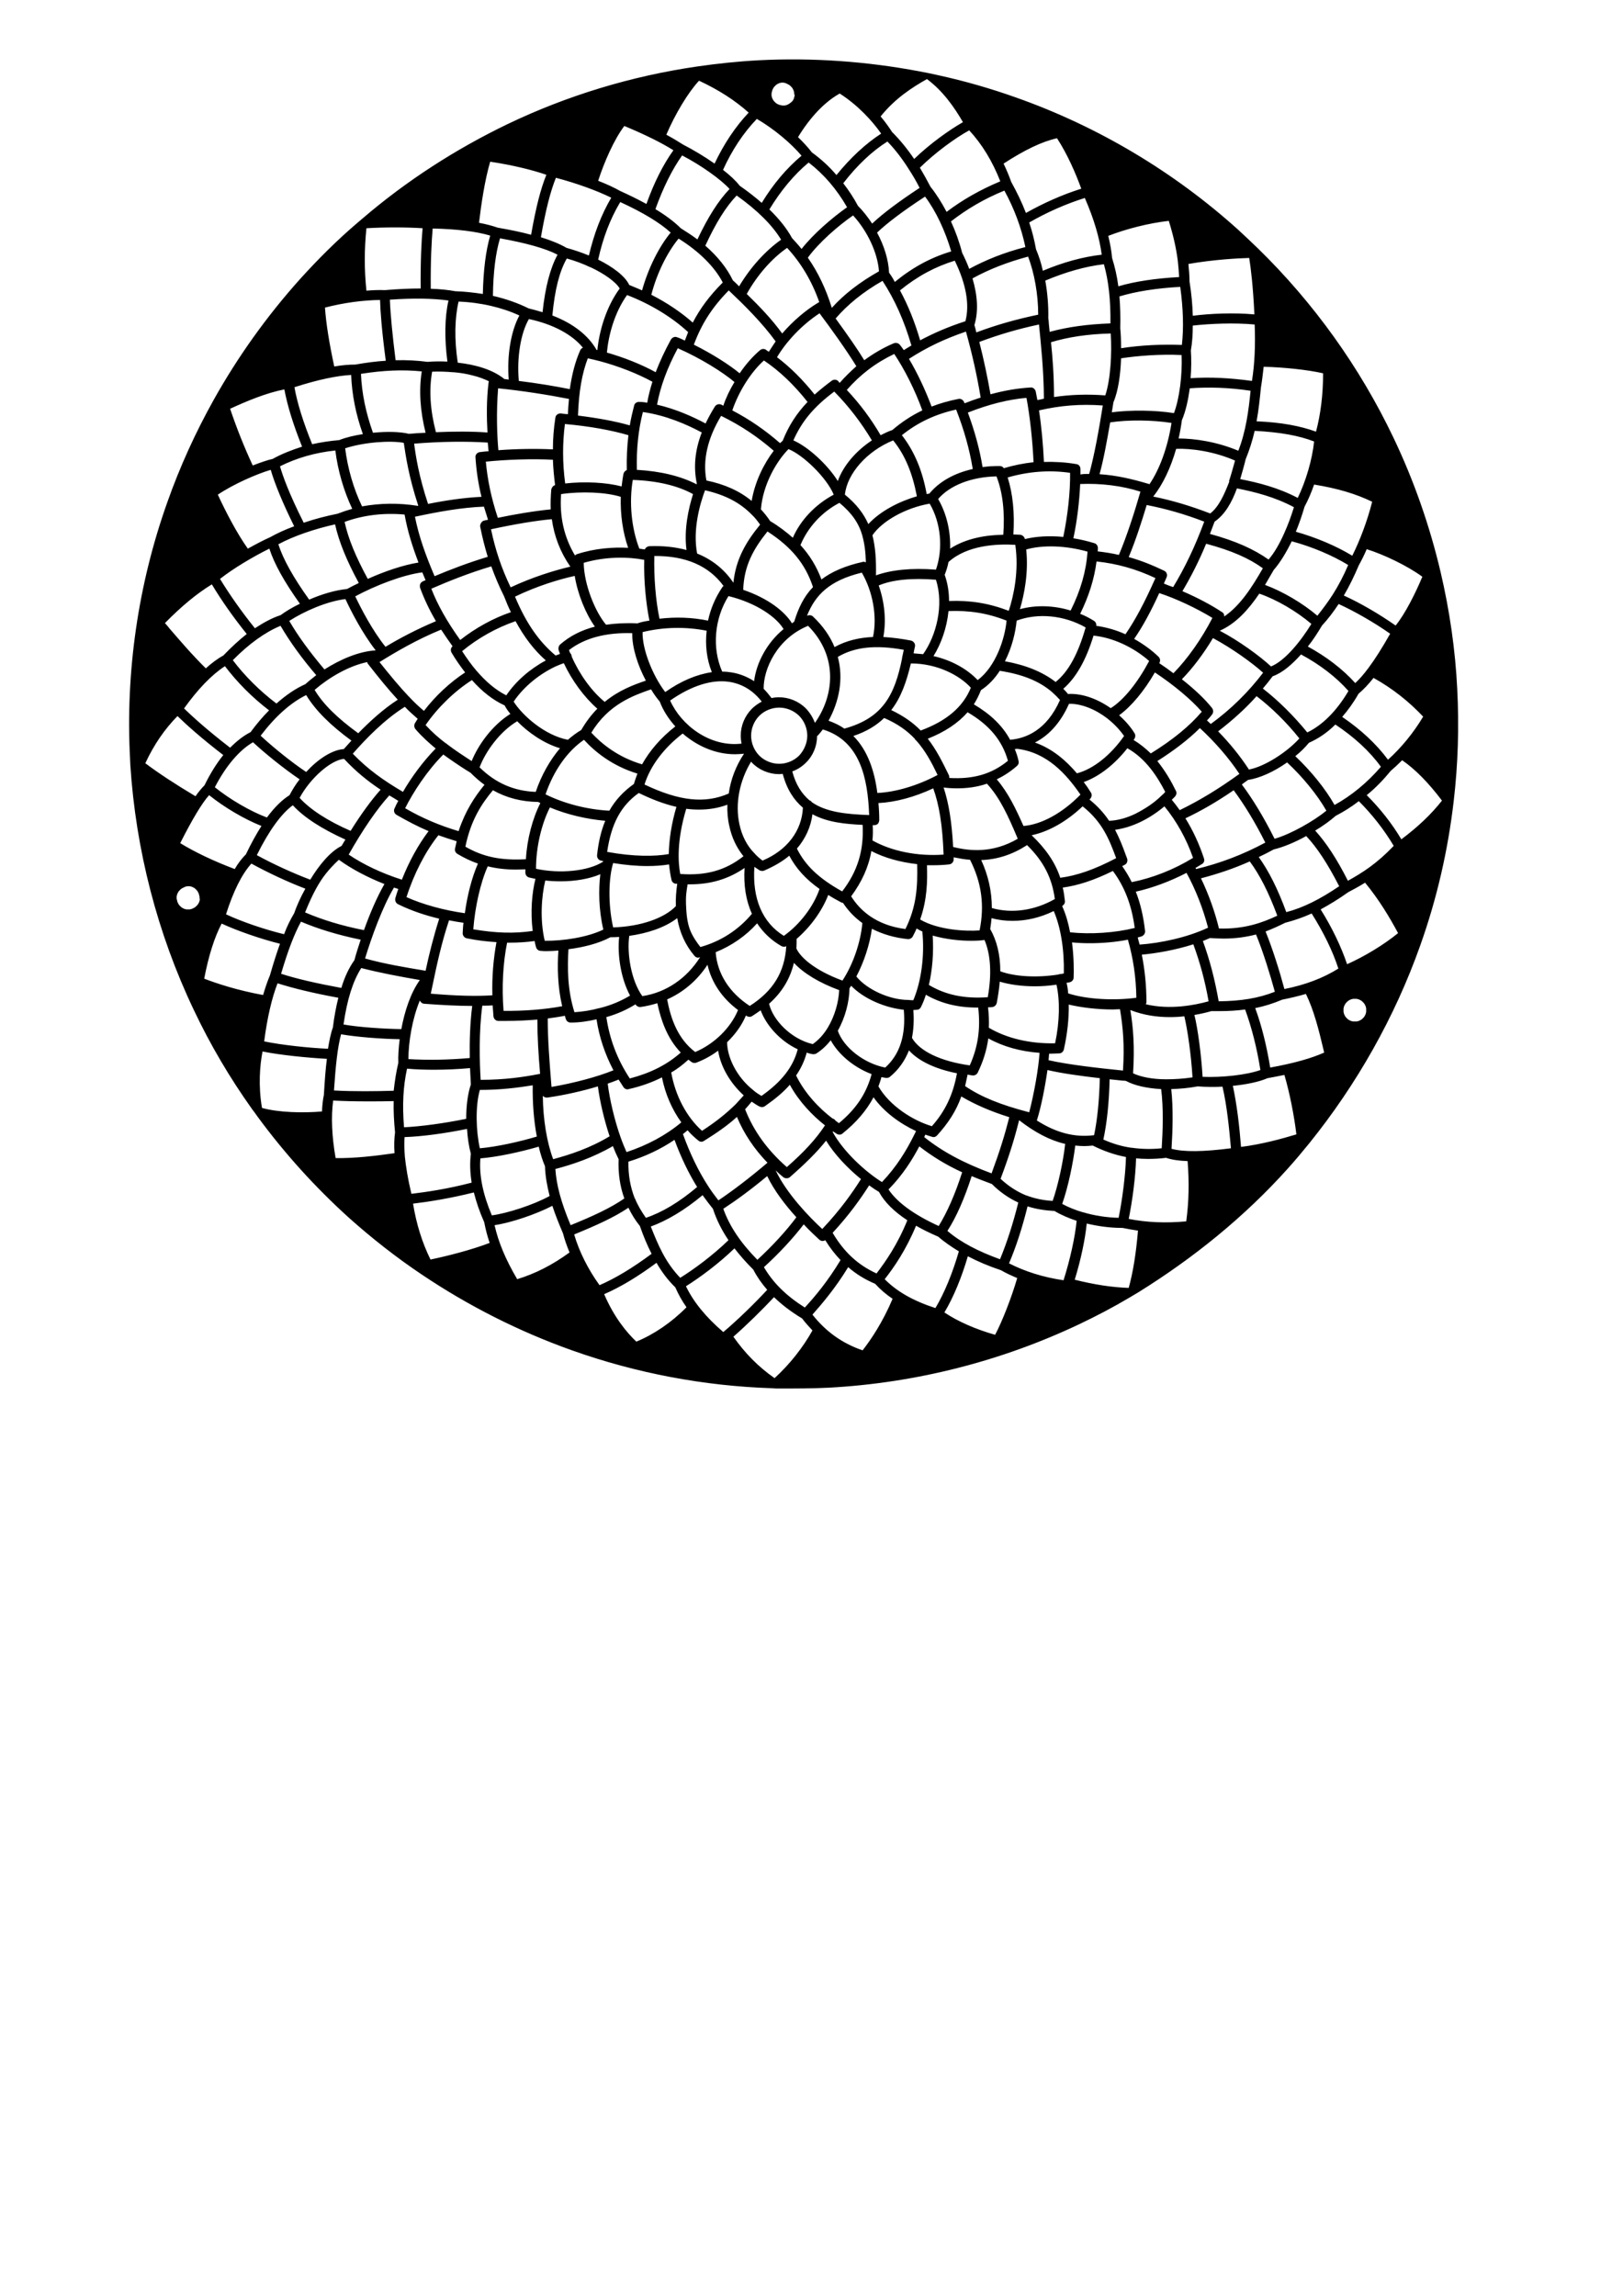 <?xml version="1.0" encoding="utf-8"?>
<!-- Generator: Adobe Illustrator 21.1.0, SVG Export Plug-In . SVG Version: 6.00 Build 0)  -->
<svg version="1.1" xmlns="http://www.w3.org/2000/svg" xmlns:xlink="http://www.w3.org/1999/xlink" x="0px" y="0px"
	 viewBox="0 0 595.3 841.9" style="enable-background:new 0 0 595.3 841.9;" xml:space="preserve">
<g id="Слой_1">
</g>
<g id="Слой_2">
	<g id="XMLID_1_">
		<g>
			<path d="M340,29c-5.5,3.1-11.7,7.1-17,13.7c1.7,2,3.1,4,4.2,5.7c2.9,2.9,5.6,6.2,8.1,9.9c5.7-5.5,12.8-10.6,17.9-13.5
				C350,39.3,345.9,33.4,340,29z M337.4,26.2c2.3,0.4,4.5,0.9,6.8,1.4c9.6,2.1,19,4.8,28.3,8.1c30.1,10.6,58.1,27.3,81.7,48.6
				c2.4,2.2,4.8,4.5,7.2,6.8c20.5,20,37.4,43.6,49.7,69.4c7.5,15.7,13.3,32.3,17.3,49.3c3.3,14.1,5.4,28.5,6.1,42.9
				c0.7,13.7,0.3,27.5-1.3,41.1c-2.1,18.1-6.2,35.9-12.3,53c-9.3,26.2-23.2,50.8-40.7,72.5c-2.6,3.2-5.2,6.3-7.9,9.3
				c-15.9,17.7-34.6,32.8-54.9,45.4c-1.1,0.6-2.1,1.3-3.2,1.9c-5.9,3.5-12,6.7-18.1,9.6c-28.8,13.7-60.3,21.7-92.2,23.4
				c-6.1,0.3-12.2,0.3-18.3,0.3c-0.8,0-1.6,0-2.3-0.1c-25-0.8-49.9-5.5-73.5-13.9c-19.4-6.9-38-16.3-55.1-27.8
				c-9.4-6.3-18.3-13.3-26.7-20.8c-12.4-11.2-23.7-23.7-33.6-37.2c-0.6-0.9-1.3-1.8-1.9-2.6c-8.2-11.5-15.4-23.7-21.4-36.4
				c-13.4-28.1-21.3-58.8-23.3-89.9c0-0.8-0.1-1.5-0.1-2.3c-1.7-31.9,3-64.1,13.7-94.1c4.6-13,10.3-25.5,17-37.5
				c8.9-15.9,19.5-30.7,31.6-44.2c6.6-7.3,13.5-14.2,21-20.6c0.7-0.6,1.3-1.1,2-1.7c16.1-13.8,34.1-25.4,53.2-34.6
				c21.9-10.5,45.4-17.6,69.4-21.1c7.6-1.1,15.2-1.9,22.8-2.3C298,21.1,317.9,22.5,337.4,26.2z M317.6,206.2
				c-0.1-3.7-0.5-6.9-1.3-9.7c0,0,0,0,0-0.1c-1.3-4.5-3.8-8.2-8.4-12c-6.5,3.4-11.6,9-14.3,15.5c3.4,3.7,5.9,7.8,7.7,12.6
				c3.7-2.8,8.6-5,15.4-6.5C316.9,206,317.3,206.1,317.6,206.2z M416.1,270.9c-0.1,0.2-0.2,0.3-0.3,0.5c2.4,1.4,4.4,3.1,6.3,4.9
				c8.1-5,14.3-10.1,18.7-15.3c-3.9-4.5-10.4-9.9-17.2-14.4c-4,6.9-8.6,12.4-13.1,15.7c2.2,2,4.2,4.2,5.7,6.7
				C416.5,269.5,416.5,270.3,416.1,270.9z M425.2,243.2c1.8,1.2,3.5,2.4,5.2,3.7c5.2-5.3,10.4-12.7,14.3-20.3
				c-6.1-3.7-13.4-7.1-19.5-9.1c-3.2,7-6.1,12.3-9.2,16.8c3.2,1.8,6.3,4,8.9,6.5c0.6,0.6,0.8,1.4,0.4,2.2
				C425.4,243,425.3,243.1,425.2,243.2z M265.3,148.8c1-3,2.4-5.9,4.1-8.7c-4.4-3.7-12.4-8.7-20.8-12.4c-3.9,7.3-6.4,14.1-7.6,20.7
				c6.9,1.6,13.1,4.4,17.8,6.9c1-2.1,2.1-4.1,3.4-6.2c0.5-0.8,1.5-1.1,2.4-0.7C264.8,148.5,265,148.6,265.3,148.8z M514,307.8
				c6-4.5,10.9-9.1,14.9-14.2c-4.9-6.5-9.8-11.5-14.6-14.8c-1.4,1.4-2.8,2.7-4.2,3.9c-2.7,3.3-5.6,6.3-8.8,8.9
				C506.1,296.4,510.5,301.9,514,307.8z M511.9,229.4c3.5-4.3,7.3-11.9,9.8-17.9c-5.6-4.1-14.3-8.2-20.4-10.1
				c-0.9,2.1-1.9,4.1-2.9,5.9c-1.7,4-3.5,7.7-5.5,11.1C498.9,221.1,505.9,225.2,511.9,229.4z M509.1,278.6
				c4.8-4.3,9.4-9.9,12.9-15.8c-5.3-5.6-11.2-10.3-18.2-14.2c-1.9,2.4-3.7,4.3-5.5,5.8c-1.8,3.2-3.9,6.1-6,8.5
				C499.2,267.6,504.8,272.8,509.1,278.6z M512.8,342.2c-3.1-5.8-7-12.3-12.1-18.5c-2.1,1.3-4.1,2.4-6.2,3.5
				c-3.5,2.5-6.8,4.5-10.1,6.3c4.2,6.7,7.5,13.6,9.7,20.1C500.6,350.7,507.5,346.5,512.8,342.2z M501.9,245c2.4-3.2,5-7.3,8-12.6
				c-6-4.2-13-8.2-18.9-10.9c-1.9,2.9-3.9,5.5-6.1,7.9c-1.5,2.5-3.2,5.2-5.2,7.7c6.8,3.7,12.8,8.3,17.4,13.4
				C498.6,249.1,500.2,247.3,501.9,245C501.9,245,501.9,245,501.9,245z M494.4,323c5.4-3,10.6-6.3,16.8-12.8
				c-3.5-5.9-7.9-11.5-12.8-16.4c-2.7,2.1-5.6,3.9-8.5,5.4c-1.8,1.6-4.5,3.6-7.5,5.4C486.4,309,490.3,314.9,494.4,323z M501.1,370.7
				v-0.5l0-0.4l-0.1-0.4l-0.1-0.4l-0.2-0.4l-0.2-0.4l-0.3-0.4l-0.3-0.3l-0.3-0.3l-0.4-0.3l-0.4-0.2l-0.4-0.2l-0.4-0.1l-0.4-0.1
				l-0.5,0h-0.4l-0.4,0l-0.4,0.1l-0.4,0.1l-0.4,0.2l-0.4,0.2l-0.4,0.3l-0.3,0.3l-0.3,0.3l-0.3,0.4l-0.2,0.4l-0.2,0.4l-0.1,0.4
				l-0.1,0.4l0,0.4v0.5l0,0.4l0.1,0.4l0.1,0.4l0.2,0.4l0.2,0.4l0.3,0.4l0.3,0.3l0.3,0.3l0.4,0.3l0.4,0.2l0.4,0.2l0.4,0.1l0.4,0.1
				l0.4,0h0.4l0.5,0l0.4-0.1l0.4-0.1l0.4-0.2l0.4-0.2l0.4-0.3l0.3-0.3l0.3-0.3l0.3-0.4l0.2-0.4l0.2-0.4l0.1-0.4l0.1-0.4L501.1,370.7
				z M496,203.8c2.8-5.6,5.5-12.7,7.3-19.8c-6-2.9-12.7-4.9-21.3-6.3c-1,2.9-2.2,5.7-3.5,8.1c-0.9,3.1-2,6.3-3.2,9.2
				C482.7,197.1,490.1,200.2,496,203.8z M506.5,281.2c-4.1-5.7-9.8-10.9-16.7-15.5c-3,3-6.3,5.2-9.7,6.7c-1.4,1.7-3.1,3.4-5,4.9
				c5.8,5.5,11,11.9,14.4,17.9C495.7,291.8,501.5,287,506.5,281.2z M488.8,218.1c2.1-3.3,4-6.9,5.7-10.9c-5.9-3.6-13.3-6.7-20.7-8.7
				c-2.1,4.3-4.4,8-6.6,10.5c-1.1,1.8-2.1,3.7-3.2,5.5c6.5,2.4,13.8,6.7,19.2,11.3C485.1,223.4,487,220.9,488.8,218.1
				C488.7,218.1,488.7,218.1,488.8,218.1z M479.5,268.6c5.6-2.7,10.8-7.9,15.1-15.2c-4.5-5.1-10.5-9.7-17.4-13.4
				c-3.3,3.7-6.9,6.8-10.4,8c-1.2,1.6-2.4,3.1-3.6,4.5C469,257,474.6,262.6,479.5,268.6z M490.9,355.2c-2.1-6.5-5.5-13.4-9.8-20.2
				c-3.3,1.5-6.6,2.6-9.7,3.4c-2.2,1.1-4.6,2.2-7.2,3.2c2.6,6.4,5.2,14.7,6.9,21.1C478.7,361.2,485.3,358.7,490.9,355.2z M491.2,325
				c-4.2-8.2-8.2-14.3-12.1-18.4c-4.1,2.3-8.5,4.1-11.9,4.9c-1.8,1-3.6,1.9-5.5,2.8c3.7,5.2,6.9,11.5,10.1,20.2
				C478,332.9,484.3,329.7,491.2,325z M482.7,158.3c1.7-6.4,2.6-13.6,2.6-21.4c-5.7-1.3-14.3-2.2-21.8-2.4c-0.3,2.7-0.6,5.2-1,7.6
				c-0.4,3.9-0.8,8.1-1.6,12.4C470.1,154.9,476.9,156.2,482.7,158.3z M485.7,386c-2.1-8.9-3.8-15.5-6.7-21.5
				c-2.8,0.8-5.7,1.5-8.7,2.1c-3.3,1.4-6.5,2.4-9.9,3.1c2.4,6.5,4.2,13.9,5.5,21.8C474.7,389.9,481,388.1,485.7,386z M486.5,297.3
				c-3.3-5.8-8.7-12.4-14.4-17.7c-4.8,3.4-10.1,5.8-14.3,6.4c-0.8,0.6-1.6,1.1-2.3,1.7c3.9,5.2,8,11.9,12,19.9
				C473.5,305.9,482,301,486.5,297.3z M476,182.6c3-6.2,5.3-14,6-20.7c-5.7-2.2-12.5-3.4-21.8-3.9c-0.8,3.5-1.9,7-3.3,10.4
				c-0.6,2.5-1.3,4.9-2,7.3C461.5,177,468.8,178.8,476,182.6z M466.2,244.4c5.2-2.1,11-9.4,14.8-15.6c-5.4-4.6-12.7-8.9-19.1-11.1
				c-4,5.9-8.6,11-14.5,13.6C454.6,235.1,462.1,240.6,466.2,244.4z M475.5,416c-0.8-6.8-2.5-15.4-4.4-21.8c-2,0.4-4,0.8-6.2,1.2
				c-3.2,1.4-7.8,2.3-12.7,2.8c1.5,7,2.4,14.8,3,22.4C463,419.6,470.2,417.6,475.5,416z M471.1,195.4c1.3-2.9,2.5-6.1,3.5-9.4
				c-7.1-3.8-14.4-5.6-20.9-6.9c-1.9,5.2-4.4,9.6-8.2,12.2c-0.6,1.5-1.1,3-1.7,4.5c9.5,2.6,16.1,5.6,21.5,9.4
				C467.3,202.9,469.3,199.5,471.1,195.4C471.1,195.5,471.1,195.5,471.1,195.4z M476.6,270.8c-4.7-5.9-10.2-11.3-15.7-15.5
				c-4.2,4.7-8.9,8.9-14.1,12.9c4.3,4.4,8.1,9.1,11.3,14C463.6,281.2,471.8,276.1,476.6,270.8z M467.6,363.7
				c-1.7-6.2-4.3-14.7-6.9-21c-3.5,0.9-7.4,1.5-11.9,1.5c-1.6,0-3.2-0.1-5-0.2c-0.9,0.4-1.7,0.7-2.6,1.1c2.6,7.1,4.4,14.2,5.8,22.1
				C455.2,367.1,461.5,366.1,467.6,363.7z M468.5,335.8c-3.2-8.6-6.4-14.9-10.1-19.9c-5.8,2.6-11.8,4.6-17.9,6.2
				c2.8,5.8,5.1,12.2,6.6,18.4C456.3,340.8,463,338.4,468.5,335.8z M462.3,392.4c-1.3-8.2-3.2-15.6-5.6-22.2c-2.9,0.4-6,0.6-9.4,0.6
				c-1,0-2,0-3,0c-1.7,0.5-3.8,1-6.2,1.4c1.3,5.4,2.5,14.5,3,22.7C448.2,395.2,457.3,394.2,462.3,392.4z M459.2,139.7
				c1-6.1,1.3-13.1,1-20.7c-7.6-0.7-16.5-0.3-22.7,0.4c0,3.2-0.2,6.3-0.7,9.1c0.2,3,0.2,6.6-0.1,10.2
				C443.8,138.2,451.2,138.6,459.2,139.7z M460.1,115.3c-0.5-10.5-1.3-16.9-1.9-20.7c-4.1,0.1-13.1,0.6-22.3,2.2
				c0.2,2.2,0.4,4.3,0.4,6.4c0.7,4.4,1.1,8.6,1.2,12.6C443.7,115,452.5,114.6,460.1,115.3z M464.1,309c-3.9-7.8-7.9-14.2-11.6-19.2
				c-6.1,4.2-12,7.6-17.7,10.3c2.8,4.5,5.1,9.5,6.8,14.7c0.3,0.8,0,1.7-0.8,2.1c-0.8,0.5-1.5,0.9-2.3,1.4c0.1,0.1,0.1,0.3,0.2,0.4
				C447.5,316.6,455.9,313.4,464.1,309z M449,226.1c5.8-3.9,10.2-10.7,14.2-17.7c-5.1-3.7-11.5-6.5-20.8-9c-2.6,6.3-5.5,12-8.7,17.4
				c5.6,2.4,10.8,5.2,14.4,7.6C448.8,224.7,449.1,225.4,449,226.1z M454.2,165.3c2.8-7.1,3.8-14.9,4.5-22c-8-1.2-15.4-1.4-22.3-0.9
				c-0.6,4.3-1.5,8.5-2.9,11.7c-0.3,2.3-0.7,4.5-1.2,6.7C438.2,160.8,446.4,162,454.2,165.3z M463.3,246.7
				c-4.1-3.7-11.5-9-18.4-12.7c-3.4,5.7-7.4,11-11.4,15.1c4.6,3.6,8.6,7.4,11.1,10.6c0.5,0.7,0.5,1.6,0,2.3
				c-0.6,0.8-1.2,1.5-1.9,2.2c0.5,0.4,0.9,0.9,1.4,1.3C451.5,260.1,457.8,253.9,463.3,246.7z M450.8,176.4c0.8-2.4,1.5-5,2.2-7.5
				c-7.8-3.4-16.1-4.5-21.6-4.3c-2,7-4.9,13.1-8.4,17.5c6.9,1.4,13.6,3.4,20.9,6.2c3.1-2.4,5.1-6.8,7-11.7
				C450.8,176.5,450.8,176.4,450.8,176.4z M451.5,421.1c-0.7-7.8-1.5-15.7-3.1-22.6c-1.5,0.1-3,0.1-4.4,0.1c-1.7,0-3.3-0.1-4.7-0.2
				c-3.2,0.6-6.5,0.9-9.7,1c0.8,7.2,0.5,15.6,0.1,21.9C434.3,422.5,441.3,422.4,451.5,421.1z M454.6,283.8c-4-6-8.9-11.6-14.5-16.8
				c-4.1,4.1-9.3,8.1-15.6,12.1c2.9,3.6,5.1,7.4,6.8,10.9c0.4,0.7,0.2,1.5-0.3,2.1c-0.4,0.4-0.8,0.8-1.2,1.2c1,1.2,2,2.5,2.9,3.8
				C439.7,293.7,446.9,289.4,454.6,283.8z M443.1,340.2c-1.8-6.9-4.5-13.9-7.9-20.1c-6,3.1-12.4,5.5-18.6,6.9
				c1.7,4.3,2.8,9.1,3.4,14.4c0.1,0.9-0.5,1.7-1.3,2c-0.5,0.1-0.9,0.3-1.4,0.4c0.2,0.9,0.5,1.7,0.7,2.6
				C425.5,345.9,435.5,343.8,443.1,340.2z M443.3,367.2c-1.3-7.4-3.1-14.1-5.6-20.9c-6.6,2.1-13.5,3.3-18.9,3.8
				c1.1,5.5,1.7,11.4,1.7,17.4c0,0.3-0.1,0.5-0.2,0.8C429.2,370.4,438.3,368.6,443.3,367.2z M430.3,215.3c4.3-7.1,8-14.8,11.4-24
				c-7.3-2.8-14-4.7-21.1-6.1c-1.9,6.3-4.1,13.1-6.6,19.1c4.4,1.2,8.6,2.9,13,5c0.9,0.4,1.3,1.5,0.9,2.4c-0.3,0.8-0.7,1.5-1,2.3
				C428,214.5,429.1,214.9,430.3,215.3z M437.4,395.1c-0.5-8.3-1.8-17.4-3-22.4c-1.7,0.2-3.5,0.3-5.4,0.3c-4.6,0-9.6-0.7-14.4-2.6
				c1.1,6.7,1.6,13.6,1,23.2c2.7,1.3,7,2.2,12.1,2.2c0,0,0.1,0,0.1,0C430.7,395.8,434,395.6,437.4,395.1z M435.1,447.9
				c1-7.4,1.1-14.5,0.5-22.1c-3.2-0.1-5.8-0.5-7.9-1.2c-2.3,0.3-4.6,0.4-6.7,0.4c-1.5,0-2.9-0.1-4.3-0.2c-0.2,7-1.4,15.8-2.7,22.2
				C420.6,448.3,427.5,448.6,435.1,447.9z M437.6,314.6c-2.4-6.9-6-13.4-10.5-18.9c-5.7,4.8-12.1,7.8-18.1,8.6
				c1.6,3.1,2.8,6.1,3.9,9.2c0.2,0.4,0.3,0.9,0.5,1.3c0.3,0.9,0,1.9-0.8,2.3c-0.3,0.2-0.7,0.4-1,0.5c1.3,1.9,2.5,3.8,3.5,5.9
				C422.7,322,430.6,318.9,437.6,314.6z M433.5,126.5c0.7-6.2,0.5-13.3-0.6-21.3c-8.9,0.5-16.3,1.7-22.3,3.5
				c0.3,3.6,0.4,7.5,0.3,11.7c0.2,2,0.3,4.5,0.3,7.3C418.1,126.6,426.4,126.2,433.5,126.5z M430.6,151.5c2-5.3,3.1-13.9,2.8-21.3
				c-7.8-0.4-16.4,0.3-22.2,1.2c-0.2,5.8-1,11.9-2.8,16.1c-0.2,1.2-0.4,2.4-0.6,3.7C414.8,150.3,423.6,150.4,430.6,151.5z
				 M432.5,101.6c-0.1-2-0.3-4-0.5-6c0,0,0,0,0,0c-0.6-4.7-1.7-9.5-3.3-14.6c-7.3,0.8-15.8,3-22.2,5.5c0.7,2.9,1.2,5.6,1.4,8.1
				c1,3.2,1.8,6.6,2.3,10.4C416.3,103.2,423.7,102.1,432.5,101.6z M421.6,177.6c3.8-5.6,6.7-13.6,8.1-22.5c-7-1.1-15.9-1.2-22.5-0.2
				c-1.2,6.9-2.4,13.6-3.9,19c6.2,0.4,12.1,1.8,17.8,3.5C421.3,177.4,421.4,177.5,421.6,177.6z M426.1,291.7
				c0.5-0.4,0.9-0.8,1.3-1.3c-2.9-5.6-7.1-12.2-13.9-16c-4.7,6-10.4,10.4-16,12.4c1,1.3,1.8,2.5,2.6,3.8c0.5,0.7,0.4,1.6-0.2,2.3
				c-0.1,0.1-0.2,0.2-0.3,0.3c3.1,2.5,5.4,5.1,7.2,7.8c3.1-0.1,6.4-1,9.7-2.6C419.8,296.7,423.2,294.6,426.1,291.7
				C426.1,291.7,426.1,291.7,426.1,291.7z M426.1,421.1c0.4-6.3,0.7-14.7-0.2-21.7c-5.2-0.3-9.8-1.3-12.9-3
				c-0.4-0.1-0.8-0.1-1.2-0.1c-1.5-0.2-3.1-0.3-4.8-0.5c-0.2,8.6-1,16.1-2.3,22.1c3.4,1.5,6.7,2.5,10.2,3c0.1,0,0.1,0,0.2,0
				C418.6,421.4,422.2,421.5,426.1,421.1z M412.8,232.6c3.6-5.2,7-11.6,11-20.6c-7-3.3-14-5.3-21.6-6.1c-0.8,6.3-2.8,12.7-6,19.2
				c1.8,0.7,3.5,1.6,5.1,2.6c0.6,0.4,0.9,1.1,0.8,1.8C405.6,230,409.3,231,412.8,232.6z M414,472.3c1.6-5.8,2.7-12.7,3.4-21
				c-1.9-0.3-3.8-0.6-5.7-1c-0.1,0-0.1,0-0.2,0c-4.3,0-8.7-0.6-12.9-1.6c-0.6,6-2.2,13.4-4.4,20.6
				C401.4,471.1,407.8,472.1,414,472.3z M416.8,365.9c-0.1-7.6-1.2-14.7-3.1-21.3c-4.5,0.9-9.4,1.3-14.1,1.3c-2.2,0-4.3-0.1-6.4-0.3
				c0.7,5.4,0.7,10.3,0.6,12.9c0,0.8-0.6,1.5-1.4,1.7c-0.4,0.1-0.8,0.2-1.2,0.2c0.3,1.2,0.5,2.5,0.6,3.9
				C398.6,366.5,408.7,367,416.8,365.9z M407.4,259.7c4.8-3,9.9-9.4,14.1-17.3c-5.8-5.1-13.4-8.6-20.4-9.3
				c-2.8,9.1-6.4,15.4-11.1,19.5c0.6,0.6,1.2,1.2,1.7,1.9C396.8,254.2,402.4,256.2,407.4,259.7z M410.4,203.5
				c3-7.1,5.8-15.9,7.9-23.2c-6.9-2.2-14.5-3.1-22.1-2.8c-0.3,6.4-1.1,13.4-2.5,19.9c2.5,0.4,5.1,1,7.7,1.8c0.8,0.2,1.3,1,1.3,1.8
				c0,0.4,0,0.8-0.1,1.2C405.2,202.5,407.8,202.9,410.4,203.5z M416.2,340.3c-1.1-8.4-3.7-15.1-8-20.9c-6.9,3.4-12.7,5.3-18.4,6.1
				c0.4,1.6,0.6,3.2,0.8,4.9c0.1,0.7-0.3,1.4-0.9,1.8c0,0-0.1,0-0.1,0.1c1.4,3.1,2.3,6.4,2.9,9.6C400,342.7,409,342.1,416.2,340.3z
				 M410.3,446.6c1.3-6.4,2.5-15.4,2.7-22.3c-4.2-0.8-8.2-2.2-12.2-4.2c-1,0.1-2.1,0.2-3.1,0.2c-1.1,0-2.2-0.1-3.3-0.2
				c-0.8,6.4-2.6,15.2-4.8,21.4c2.2,1.2,4.9,2.3,7.7,3.1c0,0,0.1,0,0.1,0C401.4,445.8,405.9,446.5,410.3,446.6z M411.9,392.6
				c0.6-9.3,0-15.9-1.1-22.5c-0.9,0-1.7,0.1-2.6,0.1c-5.7,0-11.5-0.7-16.2-1.8c0.1,5.1-0.5,10.7-1.8,16.5c-0.2,0.8-0.9,1.4-1.7,1.4
				c-1,0-1.9,0.1-2.9,0.1c-0.3,0-0.5,0-0.8,0c-0.1,0.8-0.1,1.6-0.2,2.4C392.2,390.5,403,391.7,411.9,392.6z M405.4,145
				c1.9-5.5,2.5-15.4,2-22.7c-8.4,0.2-15.6,1.3-21.9,3.2c0.6,5.8,1.1,12.4,1.1,20.1C392.7,144.7,398.8,144.5,405.4,145z
				 M407.3,118.6c0.1-8.6-0.7-15.7-2.4-21.7c-6.9,0.8-14.1,2.9-21.5,6c0.8,4.5,1.2,9.2,1.1,13.8c0.1,0.7,0.2,1.3,0.2,2
				c0.1,1,0.2,2,0.3,3C391.6,119.9,398.9,118.9,407.3,118.6z M412.3,269.9c-1.7-2.4-3.7-4.5-6-6.3c0,0-0.1-0.1-0.1-0.1
				c-4.4-3.4-9.6-5.5-14.1-5.4c-3.4,7.7-8.1,12-12.5,14.2c6.5,2.3,11.5,6.7,15.4,11.3C401.1,282,407.5,276.8,412.3,269.9z
				 M409.4,314.7c-2.5-6.7-4.9-13.1-12.3-19c-5.9,5.6-12.5,9.3-18.7,10.6c5.2,5,8.6,9.9,10.5,15.6
				C395,321.1,401.4,318.9,409.4,314.7z M401.3,416.3c1.2-5.7,1.9-12.8,2.1-20.9c-6.7-0.8-13.7-1.7-19.2-3
				c-0.9,6.3-2.3,13.4-3.8,18.2c0,0.1-0.1,0.2-0.1,0.3C387.5,415.5,394.3,417.2,401.3,416.3z M399.5,173.8c1.9-6.8,3.6-16.3,5-25.1
				c-8.2-0.6-15.6,0-23.4,1.8c0.9,5.9,1.5,12.5,1.8,18.9c3.9-0.1,7.9,0.1,11.9,0.8c0.9,0.1,1.5,0.9,1.5,1.8c0,0.6,0,1.3,0,2
				C397.3,173.8,398.4,173.8,399.5,173.8z M404.1,93.4c-0.8-6.1-2.8-13-6.2-20.8c-7,2.2-14,5.3-20.4,9c1.1,3.2,1.9,6.5,2.5,9.8v0
				c1,2.4,1.9,5,2.5,7.9C389.9,96.2,397.1,94.2,404.1,93.4z M392.7,223.9c3.7-7.4,5.7-14.5,6.2-21.6c-8.1-2.3-16.5-2.5-22.5-0.8
				c0.9,8.5-0.7,16.4-2.3,21.9C379.9,221.8,386.5,222,392.7,223.9z M387.2,250.1c4.7-3.8,8.2-10.2,11-20c-7.9-4.5-17.5-5.4-25.3-2.5
				c-0.4,4.2-1.7,9.8-4.3,14.9C376.3,243.9,382.4,246.4,387.2,250.1z M390.1,469.5c2.4-7.6,4.2-15.7,4.8-21.8c-3-1-5.8-2.2-8.1-3.6
				c-3.5-0.2-6.8-0.7-9.9-1.7c-2,8-4.2,14.8-6.8,20.9C376,466.3,382.6,468.4,390.1,469.5z M396.6,69.2c-2-5.5-5-12.5-8.9-18.5
				c-5.5,1.2-11.9,4.3-19.6,9.3c1,2.1,2,4.4,2.8,6.7c2.1,3.8,3.9,7.5,5.4,11.4C382.7,74.5,389.6,71.4,396.6,69.2z M390,196.9
				c1.6-7.7,2.6-16.4,2.5-23.5c-7.6-1.1-15.3-0.5-22.9,1.7c1.9,6,2.6,13,2.1,20.9c0.9,0,1.7,0.1,2.5,0.1c0.8,0.1,1.5,0.7,1.7,1.5
				c0,0,0,0,0,0.1C379.9,196.7,384.8,196.4,390,196.9z M390.2,357c0.2-8.6-1.1-16.9-3.7-22.9c-4.9,2.4-10,3.6-15.1,3.6
				c-2.6,0-5.2-0.3-7.7-1c-0.1,1.3-0.3,2.6-0.5,4c2.4,4.2,3.7,9.4,3.7,15.5c5.4,2,13.5,2.4,21.2,1.2c0.1,0,0.2-0.1,0.3-0.1
				c0.3-0.1,0.5-0.1,0.8-0.1C389.4,357.1,389.8,357.1,390.2,357z M386.1,440.4c1.9-5.4,3.8-13.9,4.6-20.9
				c-5.6-1.3-11.1-4.2-16.9-8.7c0,0,0,0,0,0c-1.7,6.8-3.5,12.7-6.8,21.5c2.9,2.7,6,4.7,9.4,6.1c0,0,0,0,0.1,0
				C379.4,439.5,382.6,440.2,386.1,440.4z M396.3,291.4c-5.1-7.4-12.2-15.5-23.3-16.8c-0.3,0.1-0.6,0.1-0.8,0.1
				c0.6,1.4,1.1,2.9,1.4,4.4c0.2,0.7-0.1,1.4-0.6,1.8c-2.4,2.1-4.9,3.7-7.4,4.9c4.2,4.9,7,10.8,9.8,17.1
				C382,302.4,389.8,298.1,396.3,291.4z M387,382.6c1.7-8,1.8-15.8,0.5-21.5c-2.6,0.4-5.3,0.6-7.9,0.6c-4.7,0-9.2-0.6-12.9-1.7
				c-0.2,2.5-0.6,5.1-1.1,7.8c-0.2,0.8-0.8,1.4-1.6,1.5c-0.5,0.1-1,0.1-1.6,0.1c0.3,2.6,0.4,5.1,0.3,7.5
				C369.3,380.8,377.8,382.8,387,382.6z M388.8,256.7c-0.9-1-1.8-1.9-2.8-2.8l0,0c-4.7-4.1-10.9-6.6-19.3-7.9
				c-1.8,2.8-4.1,5.3-6.9,7.1c-0.7,1.8-1.6,3.6-2.6,5.2c6.1,3.6,10.5,7.8,13.3,13C376.3,270.8,383.9,267.8,388.8,256.7z
				 M386.9,329.7c-1-7.7-4.1-13.8-10.2-19.8c0,0-0.1,0-0.1,0.1c-5.3,3.4-10.8,5.2-16.7,5.4c2.6,5.7,3.9,11.5,3.9,17.6
				C371.2,335.1,379.5,333.9,386.9,329.7z M382.9,146.2c-0.1-11-1.1-19.9-1.8-27.1v-0.1c-7.9,1.7-14.7,3.7-21.9,6.4
				c1.7,6.7,3,12.9,4.1,19.2c5.1-1.4,9.9-2.2,14.7-2.5c0.9-0.1,1.7,0.6,1.9,1.5c0.2,1,0.4,2.1,0.6,3.1
				C381.3,146.6,382.1,146.4,382.9,146.2z M377.5,407.9c1.8-6.9,3.4-15.9,3.8-21.8c-7-0.5-13.4-2.3-18.8-5.3
				c-0.6,4.4-1.9,8.5-3.9,12.6c-0.3,0.6-1,1-1.6,1c-0.1,0-0.1,0-0.2,0c-0.7-0.1-1.3-0.2-1.9-0.3c-0.3,1.5-0.6,2.8-0.9,4.2
				C359.9,402.3,367.1,405.2,377.5,407.9z M380.8,115.4c0-7.5-1.4-15.2-3.7-21.3c-7.8,2.1-14.4,4.7-20.4,8
				c1.9,6.4,2.2,12.2,0.7,17.1c0.3,0.9,0.5,1.8,0.7,2.7C365.6,119.1,372.7,117.1,380.8,115.4z M379.1,169.5
				c-0.4-8.2-1.3-16.6-2.6-23.6c-6.7,0.6-13.6,2.3-21.5,5.4c2.5,6.8,4.3,13.3,5.4,20c2-0.3,4.1-0.4,6.3-0.4c0.6,0,1.2,0.3,1.5,0.8
				C371.9,170.6,375.5,169.9,379.1,169.5z M376.1,90.6c-1.5-7.1-4-13.9-7.7-20.7c-7.4,3-13.8,6.8-19.6,11.3
				c1.7,3.7,3.1,7.6,4.1,11.5c1,2,1.9,4,2.6,5.9C361.6,95.3,368.3,92.6,376.1,90.6z M373.3,307.6c-0.1-0.2-0.1-0.3-0.2-0.5
				c-3.3-7.8-6.3-14.5-11.1-19.7c-3.8,1.3-7.5,1.7-11,1.7c-1.7,0-3.3-0.1-4.9-0.3c1.9,5.7,3,12.5,3.5,21.8
				C355.6,312.1,364,313,373.3,307.6z M370,224c1.8-5.5,3.8-14.6,2.4-24.2c-6.8-0.4-17.6,0.1-24.5,6.3c-0.3,1.6-0.8,3.2-1.4,4.7
				c1.1,3.1,1.6,6.3,1.6,9.6C355.8,220.1,362.7,221.2,370,224z M366.8,461.8c2.5-6.1,4.7-12.8,6.7-20.8c-3.5-1.6-6.8-3.9-9.7-6.8
				c-2.6-1-5.1-1.9-7.4-2.9c-2.6,8.1-5.6,15-8.9,20.1C352.4,455.6,358.8,458.9,366.8,461.8z M365,489.5c2.6-4.9,6-13.6,8.1-20.8
				c-2.1-0.9-4.1-1.8-6-2.9c-4.5-1.5-8.5-3.2-12.1-5.1c-2.3,7.8-5.2,14.9-8.6,20.6C351.3,484.6,357.9,487.5,365,489.5z M368,196.1
				c0.6-8.3-0.2-15.5-2.5-21.4c-9.3,0.2-17.1,3.3-21.4,8.3c3.1,5.3,4.6,11.8,4.4,18.2C354.5,197.3,361.9,196.2,368,196.1z
				 M363.7,430.3c3.1-8.4,4.8-14,6.5-20.6c-7-2.2-12.7-4.7-17.6-7.6c-1.9,5.4-4.9,9.9-8.9,14.3c-0.4,0.4-0.8,0.6-1.3,0.6
				c-0.1,0-0.3,0-0.5-0.1c-0.8-0.2-1.6-0.5-2.5-0.8c-0.1,0.3-0.3,0.6-0.4,0.9C345.5,422.2,353.2,426.4,363.7,430.3z M358.6,249.4
				c6.7-5,10-15.3,10.6-21.8c-7.1-2.8-13.8-3.8-21.3-3.5c-0.6,6.1-2.7,12-5.5,16.5C348.9,242.1,354.6,245.2,358.6,249.4z M369.7,279
				c-2.1-7.5-6.9-13.2-14.8-17.8c-3.5,4-8.3,7.2-14.6,9.7c3.2,4.1,5.4,8.6,7.7,13.3c0.2,0.4,0.2,0.7,0.2,1.1
				C357,285.8,363.7,283.9,369.7,279z M366.9,66.5c-2.9-7.4-6.7-13.6-11.4-18.7c-5.1,2.8-12.4,8.1-18.1,13.7c1.3,2.2,2.6,4.5,3.9,7
				c2.1,2.6,4.1,5.8,5.9,9.2C353,73.3,359.5,69.6,366.9,66.5z M362.3,365.7c1.5-8.4,1.1-15.6-1.2-21c-1.1,0.2-2.8,0.3-5,0.3
				c-3.9,0-9.1-0.5-14-1.9c0.4,6.2-0.1,12.5-1.4,18.1C346.9,364.9,353.8,366.3,362.3,365.7z M359.3,341.2c1.9-9.3,0.7-17.6-3.5-25.9
				c-1.9-0.1-3.9-0.5-6-0.9c0,0.2,0,0.5,0,0.7c0,1-0.7,1.8-1.7,1.9c-1.9,0.2-3.8,0.3-5.7,0.3c-0.8,0-1.6,0-2.4,0
				c0.2,5.8,0.1,12.5-2.5,19.9C344.1,341.1,354.5,341.6,359.3,341.2z M355.7,390.7c3-6.7,4-13.3,3.1-21.2c-0.1,0-0.3,0-0.4,0
				c-7.1,0-13.2-1.5-18.8-4.7c-0.5,1.6-1.1,3.1-1.8,4.5c-0.3,0.6-0.8,1-1.5,1c-0.4,0-0.8,0.1-1.3,0.1c0.3,3.7,0.1,7.1-0.5,10.2
				C337.3,385.5,345,389.2,355.7,390.7z M353.8,147.9c2-0.8,4-1.5,5.9-2.1c-1.3-7.8-3-15.6-5.4-24.2c-7.9,2.7-14.4,5.8-20.9,10
				c3.1,5.2,6,11.4,8.3,17.5c3.1-1.2,6.3-2.1,9.8-2.8c0.9-0.2,1.7,0.3,2.1,1.1C353.6,147.5,353.7,147.7,353.8,147.9z M356.8,172
				c-1.2-7.3-3.2-14.4-6.1-21.8c-7.7,1.7-14.2,4.8-19.9,9.4c4.5,5.8,7.5,12.8,9.1,21.6c0.3-0.1,0.6-0.1,1-0.2
				C344.4,176.7,350,173.5,356.8,172z M354.1,117.8c1.6-6,0.3-13.6-3.9-22.2c-7.2,2.2-13.7,5.7-20.1,10.9c3,5.5,5.4,11.5,7.4,18.3
				C342.6,122.1,347.9,119.8,354.1,117.8z M337.7,267.9c9.5-3.5,15.5-8.6,18.4-15.7c-4.2-4.6-12.4-8.9-22-8.9
				c-1.6,6.7-3.6,12.5-7.2,17.1C331.5,262.6,335,265.1,337.7,267.9z M344.3,449.6c3.1-5,6.1-11.8,8.6-19.7c-6.1-2.8-11.2-6-15.7-9.5
				c-2.6,4.9-6,10.4-11.3,15.8C329,440.9,335.3,445.5,344.3,449.6z M343.1,479.7c3.4-5.7,6.3-12.9,8.6-20.8
				c-2.8-1.7-5.4-3.5-7.6-5.4c-3-1.3-5.7-2.6-8.1-4c-3.7,8.9-8.1,15.3-11.5,19.6C329,473.7,335.1,477.1,343.1,479.7z M341.8,413
				c4.9-5.5,7.8-11.6,9.2-19.4c-8-1.6-14.1-4.5-17.6-8.4c-1.5,3.8-3.8,7.1-7,9.7c-0.3,0.3-0.8,0.4-1.2,0.4c-0.1,0-0.2,0-0.3,0
				c-0.5-0.1-1.1-0.2-1.6-0.3c-0.3,1.2-0.7,2.3-1.1,3.4C326.2,405.4,334.7,410.9,341.8,413z M348.9,92.2c-2.2-7.5-5.6-14.8-9.6-20.1
				c-7.8,5.1-13.7,9.5-17.6,13.2c2.6,4.8,4.2,10,4.4,14.7c0.8,1.1,1.5,2.2,2.1,3.4C334.8,98,341.5,94.4,348.9,92.2z M346.1,313.4
				c-0.4-10.8-1.6-18.2-3.8-24.3c-6.8,3.2-13.9,5.1-20.1,5.4c0.2,2.1,0.3,4.2,0.3,6.2c0,0.5-0.2,1-0.5,1.4c-0.3,0.3-0.8,0.5-1.3,0.5
				c0,0,0,0,0,0c-0.2,0-0.4,0-0.6,0c0.1,1.9,0.1,3.8-0.1,5.6C326.9,312.1,336.4,314.1,346.1,313.4z M343.3,208.9
				c2.7-7.8,1.8-17.2-2.3-24.2c-8.7,1.5-17.4,6.3-21,11.6c1.1,4.3,1.4,9.1,1.3,14.7C326.8,209,334.2,208.2,343.3,208.9z
				 M338.6,239.9c4.8-6.8,7.7-17.9,4.7-27.3c-9-0.7-16,0-21,2.1c2.2,6.2,2.8,13,1.7,18.9c3.5,0.2,7,0.7,10.1,1.3
				c0.5,0.1,0.9,0.4,1.2,0.8c0.3,0.4,0.4,0.9,0.3,1.4c-0.2,0.9-0.4,1.7-0.5,2.5C336.1,239.7,337.4,239.8,338.6,239.9z M343.9,284.2
				c-2.2-4.6-4.5-8.9-7.8-12.6c-0.2-0.1-0.4-0.3-0.5-0.6c-2.8-3-6.4-5.6-11.3-7.7c-2.9,2.8-6.5,5-11.3,6.6
				c5.4,5.4,7.8,13.1,8.8,20.9C328.5,290.5,336.6,288.1,343.9,284.2z M335,366.8c2.9-6.9,4.2-16.3,3.3-25.2
				c-0.7-0.3-1.4-0.7-2.1-1.1c-0.4,1-0.9,1.9-1.4,2.9c-0.3,0.6-1,1-1.6,1c-0.1,0-0.1,0-0.2,0c-4.9-0.5-9.3-1.8-13.2-3.8
				c-0.8,5.8-2.9,12.2-5.7,17.5c3.8,4.7,12.1,8.6,19.1,8.6c0,0,0,0,0,0C333.9,366.8,334.4,366.8,335,366.8z M332.1,340.7
				c4.1-8.3,4.5-15.5,4.3-23.8c-6.2-0.7-12-2.3-16.8-4.8c-1,5.9-3.5,11.3-7.4,16.6C315.3,333.7,321.2,339.3,332.1,340.7z
				 M335.1,416.6c0.3-0.6,0.6-1.2,0.9-1.8c-5.8-2.7-11.8-7-15.6-12.4c-2.6,4.9-6.4,9.3-11.4,13.3c-0.3,0.3-0.7,0.4-1.1,0.4
				c-0.3,0-0.7-0.1-1-0.3c-0.4-0.3-0.9-0.6-1.4-0.9c0,0.1-0.1,0.2-0.1,0.2c3.8,7,11.7,14.4,18.1,18.4
				C329,427.7,332.5,421.8,335.1,416.6C335.1,416.6,335.1,416.6,335.1,416.6z M337.3,68.9c-1.2-2.4-2.5-4.6-3.8-6.6c0,0,0,0,0,0
				c-2.5-4-5.1-7.4-8-10.4c-5.6,3.5-11.1,8.7-16.2,15.3c2,2.6,3.8,5.3,5.4,8.3c1.9,1.9,3.6,4.1,5.2,6.5
				C323.8,78.3,329.7,73.9,337.3,68.9z M338.3,150.5c-2.7-7.5-6.5-15-10.3-20.7c-6.9,3.3-12.5,7.6-17.4,13.2
				c4.8,5.1,8.9,10.6,12.4,16.6c1.4-0.7,2.8-1.4,4.3-1.9C330.7,154.8,334.3,152.4,338.3,150.5z M336.3,182
				c-1.6-8.4-4.3-15.1-8.7-20.5c-9.6,3.9-16.9,12.2-17.7,19.9c4.3,3.5,6.9,7,8.6,10.8C322.9,187.4,329.8,183.9,336.3,182z
				 M331.5,128.4c1-0.6,1.9-1.2,2.8-1.7c-2.7-9.2-6.1-16.8-10.6-23.7c-7.2,4.1-12.8,8.7-17.2,13.8c4.5,6.2,8,11.2,10.5,15.3
				c3.3-2.4,6.8-4.5,10.8-6.2c0.8-0.3,1.8-0.1,2.3,0.6C330.6,127.1,331,127.7,331.5,128.4z M324.7,391.5c5.4-4.9,7.6-11.9,6.8-21.2
				c-6.8-0.7-14.7-4-19.3-8.8c-0.2,0.3-0.4,0.6-0.6,0.9c-0.1,4.9-1.5,10.6-4.3,15.6C309.4,384.1,316.9,390,324.7,391.5z
				 M330.9,241.1c0.2-0.9,0.4-1.9,0.6-2.8c-10.5-1.9-18.1-1-24.2,2.6c2.2,8.2,0.4,16.5-3.4,23.4c2.2,0.8,4.1,1.7,5.8,2.9
				c14.2-3.9,18.5-12.4,21.2-25.9C330.8,241.2,330.8,241.1,330.9,241.1z M321.5,467c3.3-4.3,7.7-10.6,11.3-19.5
				c-4.9-3.2-8.4-6.7-10.4-10.4c-1.2-0.7-2.4-1.5-3.6-2.4c-3.2,5-7.3,10.8-13.4,17.4C309.6,459.2,314.7,463.9,321.5,467z
				 M316.4,495.2c3.1-4,7.3-10.2,11-18.9c-2.4-1.6-4.6-3.5-6.4-5.5c-3.8-1.6-7-3.6-9.9-6.1c-4.7,7.7-9.4,13.2-13.1,17.4
				C302.8,488.2,308.8,492.6,316.4,495.2z M320.2,233.6c1.6-7.3,0-16.6-4.1-23.6c-12,2.9-17.1,8.3-20.1,15.8c0.1,0,0.2-0.1,0.3-0.1
				c0.6-0.2,1.4-0.1,1.9,0.4c3.7,3.5,6.3,7.3,7.9,11.2C310.6,234.8,315.5,233.8,320.2,233.6z M322.4,99.5
				c-0.5-6.8-4.2-14.7-9.5-20.5c-5.6,3.9-12.6,10-16.6,15.5c3.8,5.4,6.7,11.6,8.8,18.4C309.6,107.9,315.3,103.5,322.4,99.5z
				 M323.2,49c-3.2-4.6-8.5-10.4-15.2-14.7c-5.4,3-10.8,8.6-15.3,16c2,1.9,3.7,3.8,5.1,5.6c3.3,2.4,6.3,5.1,9,8.3
				C312,57.8,317.5,52.7,323.2,49z M308.9,326.9c5.7-7.4,8-15.1,7.5-24.4c-6.3-0.3-12.9-0.9-18.4-3.9c-0.6,4.7-2.6,9-5.7,12.6
				C295.4,317.4,300.3,322.1,308.9,326.9z M307.7,411.9c6.3-5.2,10.1-10.9,12-18c-6.4-2.4-12.1-7.1-15-12.4
				c-1.5,1.9-3.2,3.5-5.2,4.8c-0.3,0.2-0.7,0.3-1,0.3c-0.1,0-0.2,0-0.4,0c-0.7-0.1-1.5-0.3-2.2-0.6c-0.8,3-2.1,5.8-3.9,8.4
				c3.2,6.6,8.6,12.2,13.4,15.8c0.2,0,0.3,0.1,0.5,0.2c0.3,0.2,0.4,0.4,0.6,0.6C307,411.4,307.4,411.7,307.7,411.9z M318.8,298.9
				c-0.5-13.5-3.3-27.2-17-31.4c-0.5,0.7-1.1,1.4-1.7,2.1c-0.1,0.1-0.2,0.2-0.4,0.3c0,3.7-1.5,7.3-4.1,9.8c-1.4,1.4-3.1,2.5-5,3.2
				c1.3,4.9,3.5,8.2,6.3,10.6c0.4,0.1,0.7,0.4,0.9,0.7C303,297.8,310.2,298.6,318.8,298.9z M319.8,161.5
				c-3.9-6.5-8.4-12.4-13.8-17.9c-7.5,5.6-11.9,10.9-15,17.9c5.3,2.3,12.4,8.7,16.3,14.9C309.3,170.8,313.9,165.4,319.8,161.5z
				 M309,359.6c3.9-5.9,6.7-14.1,7.3-21.1c-2.8-2-5.2-4.5-7.1-7.4c-0.3,0-0.5-0.1-0.7-0.2c-1.7-0.9-3.3-1.8-4.7-2.7
				c-2.3,5.9-6.5,11.7-11.6,16.1c0,1.2,0,2.4-0.1,3.5C293.5,351,298.7,355.8,309,359.6z M301.6,450.7c6.6-7,10.9-13.1,14.2-18.3
				c-4.8-3.9-9.7-9-12.8-14.1c-3.4,4.3-7.7,8.5-13.3,13.4c-0.3,0.3-0.8,0.4-1.2,0.4c-0.4,0-0.8-0.1-1.2-0.4c-1-0.8-1.9-1.6-2.8-2.5
				C288.5,437.7,296.9,446.4,301.6,450.7z M308,140.4c1.9-2.2,4-4.2,6.1-6.1c-3.9-6.3-9.3-13.8-13.5-19.4
				c-6.3,4.1-12.1,10.2-15.6,16.1c4.9,3.7,9.5,8.3,13.8,13.7c1.9-1.7,4-3.4,6.3-5.1c0.7-0.5,1.7-0.5,2.4,0.2
				C307.6,140.1,307.8,140.2,308,140.4z M303.6,376.9c2.6-4.3,4-9.4,4.2-13.8c-7.4-2.7-13.2-6.3-16.6-10c-1.4,5.9-4.4,10.8-9.1,15
				c1.3,5.8,7.9,12.9,16,14.8C300.4,381.3,302.2,379.2,303.6,376.9z M310.7,76c-3.8-6.6-8.5-12.1-14.1-16.4
				c-5.4,4.5-10.2,10.3-14.4,17.2c3.6,3.5,6.4,7,8.3,10.5c1.2,1.3,2.4,2.6,3.5,4C298.4,85.7,305.3,79.8,310.7,76z M308.3,462.1
				c-2-2.1-3.9-4.5-5.6-7.3c-0.3,0.2-0.7,0.3-1,0.3c-0.4,0-0.9-0.2-1.2-0.5c-1.4-1.3-3.5-3.2-5.7-5.6c-4,5.2-9,10.6-14.6,15.7
				c3.4,5.8,8.2,10.5,15,14.8C298.9,475.5,303.6,469.9,308.3,462.1z M300.1,111c0.1-0.1,0.2-0.1,0.4-0.2
				c-2.7-7.7-6.7-14.4-11.8-19.9c-5.6,3.9-10.9,9.9-14.8,16.9c4.4,4.3,9.1,9.1,13,14.5C290.7,117.9,295.4,113.8,300.1,111z
				 M298.9,265.1c6.9-9.7,8.8-24.2-2.5-35.6c-11.5,4.7-16.4,16-16.3,23.1c1,1,2,2.2,2.9,3.4c0.9-0.2,1.8-0.3,2.7-0.3
				c3.7,0,7.3,1.5,9.9,4.1C297.1,261.4,298.2,263.2,298.9,265.1z M305.8,181.4c-2.6-6.3-11.4-14.7-16.6-16.7
				c-4.5,4.6-9.4,13.1-10.1,22.1c1.2,1.3,2.4,2.8,3.4,4.3c3.2,1.9,5.9,4,8.3,6.1C293.7,190.6,299.1,185,305.8,181.4z M288.6,428
				c6.3-5.5,10.7-10.3,14-15.3c-4.6-3.6-9.6-8.8-12.9-14.9c-2.4,2.8-5.5,5.3-9.2,7.9c-0.3,0.2-0.7,0.3-1,0.3c-0.3,0-0.6-0.1-0.9-0.2
				c-1-0.5-2-1.2-2.9-1.8c-0.8,1-1.6,1.9-2.4,2.8C276.4,414.7,281.4,421.7,288.6,428z M287.5,343.2c5.9-4.2,10.9-10.8,13.1-17.2
				c-5.1-3.6-8.6-7.5-11.1-12.2c-2.6,2.2-5.8,4-9.3,5.5c-0.2,0.1-0.4,0.1-0.7,0.1c-0.3,0-0.7-0.1-1-0.3c-0.6-0.4-1.2-0.8-1.8-1.2
				C275.9,329.5,279.6,338.3,287.5,343.2z M296.1,269.8c0-2.7-1.1-5.4-3-7.3c-1.9-1.9-4.6-3-7.3-3s-5.4,1.1-7.3,3
				c-1.9,1.9-3,4.6-3,7.3c0,2.7,1.1,5.4,3,7.3c1.9,1.9,4.6,3,7.3,3s5.4-1.1,7.3-3C294.9,275.2,296.1,272.5,296.1,269.8z M298,487.9
				c-1.3-1.4-2.6-2.8-3.8-4.4c-4-2.4-7.4-5-10.3-7.8c-4.4,4.7-10,10.2-14.9,14.5c4.3,6.1,9,10.9,15.1,15.2
				C289.8,500.2,294.6,494,298,487.9z M291.3,228c1.5-4.9,3.5-9.2,6.9-12.7c-2.8-8.5-7.9-14.7-16.7-20.4c-5.3,6.6-8.6,12.7-8.9,21.4
				c9.1,3.1,15.2,7.9,17.9,12.3C290.7,228.4,291,228.2,291.3,228z M287.1,161.6c2.1-5.3,5-9.9,9.1-14.2c-4.9-6.2-10.3-11.4-16-15.2
				c-4.8,4.3-9.2,11.3-11.6,18.3c6.5,3.4,12.1,7.3,17.5,12C286.5,162.2,286.8,161.9,287.1,161.6z M291.3,34.5l0-0.5l-0.1-0.4
				l-0.1-0.4l-0.2-0.4l-0.2-0.4l-0.3-0.4l-0.3-0.3l-0.3-0.3l-0.4-0.3l-0.4-0.2l-0.4-0.2l-0.4-0.2l-0.4-0.1l-0.4-0.1l-0.4,0l-0.4,0
				l-0.4,0.1l-0.4,0.1l-0.4,0.2l-0.4,0.2l-0.4,0.3l-0.3,0.3l-0.3,0.3l-0.3,0.4l-0.2,0.4l-0.2,0.4l-0.1,0.4l-0.1,0.4l-0.1,0.4l0,0.5
				l0,0.4l0.1,0.4l0.1,0.4l0.2,0.4l0.2,0.4l0.3,0.4l0.3,0.3l0.3,0.3l0.4,0.3l0.4,0.2l0.4,0.2l0.4,0.1l0.4,0.1l0.5,0.1l0.4,0l0.4,0
				l0.4-0.1l0.4-0.1l0.4-0.2l0.4-0.2l0.4-0.3l0.4-0.3l0.3-0.3l0.3-0.3l0.2-0.4l0.2-0.4l0.1-0.4l0.1-0.4l0.1-0.4L291.3,34.5z
				 M279.7,315.6c9-3.8,14.4-10.9,14.8-19.4c-3.3-2.8-5.9-6.7-7.4-12.4c-0.4,0-0.9,0.1-1.3,0.1c-3.7,0-7.3-1.5-9.9-4.1
				c-0.1-0.2-0.3-0.3-0.4-0.5c-4.3,7.1-5.9,15.5-4.3,22.9c0.9,4.3,2.8,8,5.6,10.8c0,0,0,0,0,0C277.6,313.9,278.6,314.8,279.7,315.6z
				 M279.3,401.9c7.4-5.2,11.6-10.6,13.3-17.1c-6.6-3.1-11.6-8.9-13.6-14.3c-1,0.7-2,1.4-3.1,2.1c-0.3,0.2-0.6,0.3-1,0.3
				c-0.3,0-0.7-0.1-1-0.3c-0.1-0.1-0.2-0.1-0.3-0.2c-1.5,3.6-3.9,6.9-6.9,9.8c0,5.4,3.4,12.7,9.6,17.6c0,0,0,0,0,0c0,0,0,0,0,0
				C277.3,400.7,278.3,401.3,279.3,401.9z M288.4,347c-0.3,0.1-0.5,0.2-0.8,0.2c-0.3,0-0.6-0.1-0.9-0.2c-3.7-2.1-6.7-4.9-9-8.4
				c-4.1,4.6-9.3,8.2-15.2,10.6c0.6,7.9,5,14.8,12.5,19.7C283.6,363.4,287.8,356.5,288.4,347z M294,57.1c-4-4.7-10.1-9.8-16.4-13.5
				c-4.9,5.1-9.1,11.4-12.4,18.7c2.6,2,4.8,4.1,6.1,5.8c3,2.1,5.7,4.2,8.1,6.3C283.6,67.5,288.5,61.7,294,57.1z M292.1,446.4
				c-4-4.4-8.1-9.7-10.7-15.1c-5.9,4.9-11.2,8.8-16.1,12c2.3,6.4,6.3,12.4,12.5,18.7C283.4,456.8,288.3,451.5,292.1,446.4z M282,129
				c0.8-1.2,1.6-2.5,2.5-3.8c-5.1-7-11.6-13.4-17-18.5c-0.1-0.1-0.1-0.1-0.2-0.2c-6.1,6.2-10,12.3-12.8,19.9
				c6.8,3.4,12.9,7.3,16.8,10.5c2.3-3.4,4.9-6.3,7.5-8.5c0.6-0.5,1.5-0.6,2.2-0.1C281.3,128.6,281.7,128.8,282,129z M286.5,87.9
				c-3.2-5.3-8.7-10.8-16.3-16.2c-4,4.2-7.6,10-11.5,18.4c4.5,3.9,8,8.3,10.1,12.7c0.4,0.4,0.9,0.8,1.3,1.2c0.3,0.3,0.7,0.7,1,1
				C275.2,98.1,280.7,92,286.5,87.9z M287.4,230.7c-2.6-4.4-10-9.6-20.2-12.1c-5.2,8.3-6.1,19.1-2.3,27.7c1.2,0,2.3,0.1,3.5,0.3
				c3,0.5,5.7,1.6,8.2,3.2C277.4,243.2,281.2,235.8,287.4,230.7z M275.7,183.7c1.2-7.1,4.5-13.7,8.1-18.4c-6-5.2-12-9.2-19.3-12.8
				c-5,8.3-6.8,16.2-5.4,23.7C265.8,177.6,271.2,180,275.7,183.7z M281.4,473c-2-2.3-3.7-4.7-5.1-7.4c-2.6-2.6-4.9-5.2-6.9-7.8
				c-5.9,5.7-12.7,10.7-17.8,13.9c2.8,5.8,7.3,11.3,13.7,16.8C270.4,484.2,276.7,478.1,281.4,473z M275.8,259.9c1-1,2.3-1.9,3.6-2.6
				c-3.1-4-7-6.4-11.6-7.2c-6.5-1.1-14.1,1.3-22,6.8c4,9,14.6,17.2,26.2,15.8c-0.2-1-0.3-2-0.3-3
				C271.7,266.1,273.2,262.5,275.8,259.9z M278.8,192.4c-1-1.4-1.9-2.6-3.1-3.7c0,0,0,0,0,0c-4.3-4.4-9.7-7.2-17.1-8.9
				c-1.8,4.8-4.6,14.3-2.9,23.2c5.5,2.2,10,5.8,13.3,10.7C269.9,205.2,273.4,199,278.8,192.4z M281.5,426.4
				c-4.9-5.1-8.6-10.6-11.2-16.8c-3.4,3.1-7.3,5.8-12.1,8.8c-0.3,0.2-0.6,0.3-0.9,0.3c-0.4,0-0.8-0.1-1.1-0.4
				c-1.4-1.1-2.8-2.4-4-3.8c-0.6,0.5-1.1,0.9-1.7,1.4c2.6,7.2,5.7,13.6,9.2,19c0,0,0,0,0,0c1.2,1.9,2.5,3.6,3.8,5.3
				C269,436.5,274.9,432,281.5,426.4z M275.8,335.1c-2.2-4.8-3.1-10.5-2.7-16.8c-5.8,4-12.3,6-19.9,6c-0.3,0-0.7,0-1,0
				c-0.5,3-0.6,4.4-0.6,5.6c0,1.1,0,2,0.1,3.4c0.1,1.4,0.2,3.3,0.7,5.4c0.5,2.1,1.3,4.5,4.5,8.6C264.4,345.2,270.9,341,275.8,335.1z
				 M269.8,405c1-1.1,2-2.2,3-3.3c-5-4.5-8.5-10.6-9.4-16.4c-2.4,1.8-5.1,3.3-8,4.4c-0.2,0.1-0.4,0.1-0.7,0.1c-0.4,0-0.7-0.1-1-0.3
				c-0.4-0.3-0.8-0.6-1.2-0.9c-2,1.8-4,3.4-6.3,4.7c1.5,8.5,5.6,16.3,11.3,21.4C262.6,411.4,266.3,408.4,269.8,405
				C269.8,405,269.8,405,269.8,405z M272.9,276.4c-1.1,0.1-2.2,0.2-3.3,0.2c-7.3,0-14-3.1-19.2-7.6c-6.9,5.3-11.9,11.9-14,18.7
				c12.8,6.1,22.2,7.1,30.9,3.3C268,285.9,269.9,280.9,272.9,276.4z M262.1,60c3.4-7.2,7.6-13.5,12.5-18.7
				c-5-4.5-11.1-8.4-18.2-11.7c-4,4.3-8.7,12.1-12,19.8c2.4,1.3,4.4,2.5,6.1,3.6C254.2,54.9,258.4,57.4,262.1,60z M272.7,314
				c-2.5-3.1-4.3-6.8-5.2-11.1c-0.6-2.6-0.8-5.2-0.7-7.8c-3.5,1.3-7,1.8-10.4,1.8c-1.6,0-3.1-0.1-4.7-0.3c-3.5,11.7-3,19.6-2.2,23.9
				C258.9,321.2,266.1,319.2,272.7,314z M264.9,215.4c0.1-0.2,0.3-0.4,0.5-0.5c-5.4-7.4-13.9-11.1-25.4-11c-0.2,7.7,0.5,16.4,1.9,23
				c6-0.7,12-0.5,17.8,0.7C260.6,223.3,262.4,219.1,264.9,215.4z M255,385.8c7.1-3,13.1-9,15.7-15.4c-5.9-4.4-9.7-10.1-11.2-16.6
				c-3.7,5.7-8.9,10.1-14.8,12.7C246,373.4,248.5,380.9,255,385.8z M255.8,87.8c4-8.4,7.7-14.2,11.8-18.5
				c-3.2-3.5-10.3-8.6-17.4-12.3c-3.7,5.2-7,11.9-9.8,19.7c3.5,2.1,6.8,4.5,9.3,7C251.8,85,253.9,86.4,255.8,87.8z M267.2,454.8
				c-2.5-3.7-4.4-7.5-5.7-11.5c-1.3-1.6-2.5-3.2-3.8-5c-6.6,5.5-13,9.3-19,11.5c1.4,3.5,2.7,6.7,4.3,9.7c0,0,0,0,0,0
				c1.8,3.4,3.9,6.4,6.5,9.1C254.5,465.5,261.3,460.5,267.2,454.8z M265.1,103.6c-3-5.8-8.8-11.5-16.2-16.1c-4.2,5.1-8,12.8-10,20.6
				c5.7,2.9,10.9,6.4,15.2,10.2C256.8,113.1,260.3,108.4,265.1,103.6z M261.1,246.5c-1.9-4.7-2.5-10-1.9-15.2
				c-7.6-1.5-15.7-1.4-23.5,0.5c-0.2,6,3.5,15.7,8.3,22C249.8,249.7,255.6,247.3,261.1,246.5z M256.8,351c-0.1,0-0.2,0.1-0.3,0.1
				c-0.1,0-0.3,0.1-0.4,0.1c-0.5,0-1-0.2-1.4-0.7c-3.3-3.9-5.4-8.5-6.3-13.8c-4.7,3.6-11.2,5.6-17.6,6.5c-0.9,6.5,0.7,16.4,4.8,22.1
				C244.3,364,251.9,358.8,256.8,351z M255.5,177.6c0-0.1,0-0.1,0.1-0.2c-1.3-6.1-0.7-12.3,1.8-18.8c-5.4-2.9-13.1-6.3-21.6-7.5
				c-1.7,6.7-2.4,13.7-2.2,21.2C242.3,172.8,249.7,174.6,255.5,177.6z M251.2,124.9c0.4-1,0.8-2.1,1.2-3.1
				c-5.8-5.4-13.8-10.3-22.4-13.6c-4.6,6.4-6.8,14.7-7.4,21.1c6.3,1.8,12.6,4.3,17.9,7.2c1.5-3.9,3.3-7.8,5.6-12
				c0.5-0.8,1.5-1.2,2.3-0.8C249.4,124,250.3,124.5,251.2,124.9z M251.8,201.7c-1-7.7,0.8-15.4,2.4-20.5c-5.6-3.1-13.2-4.9-22.1-5.2
				c-1.4,8.2-0.5,17.7,2.4,25.2c0.7,0.1,1.4,0.2,2,0.3c0.3-0.7,0.9-1.1,1.6-1.2C243.2,200.1,247.7,200.6,251.8,201.7z M248.4,324.1
				c-0.2,0-0.4,0-0.5,0c-0.8-0.1-1.4-0.6-1.6-1.4c-0.4-1.8-0.7-3.7-0.9-5.7c-2.4,0.4-5.1,0.6-8,0.6c-3.9,0-8.2-0.4-12.5-1.1
				c-1.6,5.2-2,14.7,0,23.6c9.9-0.3,18.7-3.3,23-7.8C247.8,329.6,248,326.9,248.4,324.1z M255.7,435.3c-3.1-5-5.9-10.8-8.3-17.3
				c-5,3.4-10.7,6.1-16.9,8c-0.1,4.9,0.7,9.3,2.3,13.4c0,0,0,0.1,0.1,0.1c1,2.5,2.4,4.8,4,7.1C242.9,444.6,249.2,440.8,255.7,435.3z
				 M251.8,479.4c-1.7-2.4-3-4.8-4.1-7.3c-2.8-2.7-5-5.7-6.9-9c-6.9,5.1-13.2,8.9-19.2,11.5c3.6,8.4,8.2,14,11.8,17.4
				C239.8,489.4,246.4,484.9,251.8,479.4z M245.3,313.2c0.1-5.3,1-11.2,2.8-17.3c-4.8-1.1-9.5-3-13.8-5.1
				c-6.6,4.7-10.1,11.3-11.6,21.6C232.4,314.2,240.4,314.1,245.3,313.2z M249.9,411.6c-3.4-4.7-5.9-10.4-7.1-16.5
				c-3.6,1.8-7.7,3.3-12.2,4.3c-0.1,0-0.3,0.1-0.4,0.1c-0.6,0-1.2-0.3-1.5-0.8c-0.6-0.9-1.2-1.9-1.8-2.8c-1.2,0.5-2.6,1-4,1.5
				c0.7,5.7,2.5,13.4,4.7,19.6v0c0.7,2,1.5,3.9,2.2,5.5C237.4,420,244.3,416.3,249.9,411.6z M249.7,386c-5.1-5.3-7.3-12.1-8.6-18.1
				c-2,0.6-4,1.1-6.2,1.4c-0.1,0-0.2,0-0.2,0c-0.5,0-1.1-0.3-1.4-0.7c-0.1-0.1-0.2-0.2-0.2-0.3c-3.2,2-6.8,3.6-10.7,4.7
				c1.2,8.1,4,15.5,8.6,22.5C238.6,393.5,244.6,390.5,249.7,386z M247.7,266.4c-2.5-2.8-4.5-5.9-5.7-9.1c-1.1-1.3-2.2-2.8-3.2-4.5
				c-6.3,2.2-15.6,5.4-21.9,15.9c3.8,4.1,9.8,9,18.6,11.6C238.3,275.3,242.4,270.5,247.7,266.4z M237.1,74.8
				c2.8-7.8,6.1-14.4,9.9-19.7c-4.3-2.7-10.3-5.7-18-8.9c-3.8,5-7.4,13.3-9.6,20.1c3.1,1.2,5.9,2.5,8.2,3.8
				C230.5,71.4,233.8,73,237.1,74.8z M235.5,106.5c2.2-7.9,6.1-15.9,10.5-21.2c-3.9-3.6-10.4-7.5-18.5-11.2
				c-3.7,6.2-6.3,13-8.1,21.1c5.2,2.6,9.8,5.9,11.4,9.3C232.4,105.2,234,105.8,235.5,106.5z M237.4,147.7c0.4-2.5,1.1-5.1,1.9-7.7
				c-5.5-3-12.4-5.7-19.1-7.5c0,0,0,0,0,0c-1.6-0.4-3.1-0.8-4.6-1.1c-2.1,5.5-3.3,12.1-3.6,21c7.3,0.9,13.8,2.1,19,3.6
				c0.4-2.5,1-4.9,1.6-7.3c0.2-0.9,1.1-1.4,2-1.3C235.5,147.4,236.5,147.5,237.4,147.7z M238.2,227.6c-1.3-6.5-2.1-14.8-1.9-22.3
				c-5.7-1.1-14-1.3-22.2,1.1c0.1,7.9,4.2,18,8.2,22.7c3.5-0.5,7.4-0.7,11.5-0.5C235.2,228.1,236.7,227.8,238.2,227.6z M239,459.8
				c-1.6-3.1-3-6.5-4.3-10.2c-1.7-2.1-3.1-4.4-4.2-6.7c-5.2,3.5-11.6,6.4-19.9,9.8c1.8,6.2,5.1,12.8,9.3,18.6
				C225.7,468.8,232,465,239,459.8z M232.5,287.5c0.4-1.3,0.8-2.5,1.3-3.8c-9.2-2.8-15.6-8-19.6-12.4c-6,4.1-11.1,11.2-14.1,20
				c6.8,3.4,15.4,5.6,23.4,6C225.7,293.4,228.7,290.2,232.5,287.5z M236.9,249.6c-3-5.6-5.1-12.2-5-17.4c-9.7-0.3-17.5,1.8-23.2,6.2
				c0.1,0.4,0.3,0.8,0.5,1.2c0.2,0.2,0.4,0.4,0.4,0.7c0.1,0.2,0.1,0.3,0.1,0.5c2.8,6.4,7.3,12.7,12.1,16.6
				C227,253.1,232.5,251.1,236.9,249.6z M229.9,172.4c-0.1-4.4,0.1-8.7,0.6-12.8c-6.1-1.8-14.2-3.3-23.3-4.1
				c-0.9,7.2-0.9,14.2,0.1,21.8c7.1-0.8,15.2-0.4,20.7,1.1c0.2-1.6,0.4-3.2,0.7-4.7C228.9,173.1,229.3,172.6,229.9,172.4z
				 M211.7,203.2c6.4-2.1,13.1-2.6,18.7-2.3c-2-5.8-2.9-12.3-2.7-18.7c-5.4-1.7-14.4-2.1-21.9-1c-0.6,8.4,1.1,15.8,5.1,22.5
				C211.2,203.4,211.4,203.3,211.7,203.2z M231.1,365.1c-3.4-6.3-4.7-15-4-21.5c-1.1,0.1-2.1,0.1-3.2,0.1c-4.3,2.3-9.9,3.7-15.4,4.4
				c-0.4,6.7-0.4,14.9,2.2,23.1c3.1-0.2,6.2-0.7,9.1-1.5c0.1,0,0.1,0,0.1,0C224,368.7,227.8,367.1,231.1,365.1z M229,439.5
				c-1.6-4.4-2.3-9.2-2.1-14.4c-0.7-1.4-1.4-3-2.1-4.8c-7.4,4.3-15,6.8-21.1,8.4c0.4,5.8,2,12,5.6,20.6
				C217.7,445.9,224.1,442.9,229,439.5z M227.3,105.8c-1.4-2.4-5.6-5.4-10.7-7.8c0,0-0.1,0-0.1,0c-2.7-1.3-5.7-2.4-8.6-3.2
				c-2.7,4.7-4.4,11.4-5.3,20.9c7.6,2.9,13.2,7.3,16.2,12.6c0.1,0,0.2,0.1,0.3,0.1C219.8,121.4,222.3,112.6,227.3,105.8z M225,392.5
				c-3.1-5.9-5.2-12.1-6.2-18.7c-3,0.7-6.2,1.2-9.4,1.2c0,0-0.1,0-0.1,0c-0.8,0-1.5-0.5-1.7-1.2c-0.2-0.4-0.3-0.9-0.4-1.3
				c-2,0.4-4.1,0.7-6.3,1c0,7.5,0.6,15.2,1.3,24c0,0.4,0.1,0.7,0.1,1.1C210.5,397.2,219.1,394.9,225,392.5z M221.2,316
				c0-0.1,0-0.1,0.1-0.2c-0.3-0.1-0.6-0.1-0.9-0.2c-0.9-0.2-1.5-1.1-1.4-2c0.5-4.8,1.5-9,3-12.6c-6.9-0.6-14.1-2.3-20.3-4.9
				c-3.1,6.1-5.1,14.6-5.1,22.5C205.3,320.5,215.8,319.5,221.2,316z M223.6,416.7c-2-6-3.6-12.9-4.3-18.3
				c-5.6,1.7-12.2,3.2-18.5,4.1c-0.1,0-0.2,0-0.3,0c-0.4,0-0.8-0.1-1.1-0.4c-0.1-0.1-0.2-0.1-0.3-0.2c0.1,8.7,1.5,17.1,3.8,23.2
				C209.2,423.4,216.5,421,223.6,416.7z M216,93.7c1.9-8,4.5-14.9,8.2-21.2c-5.3-2.6-12.7-5.3-20.3-7.3c-2,5-3.7,11.5-5.5,21.8
				c3.9,1.2,7,2.5,9.4,3.9C210.3,91.6,213.1,92.5,216,93.7z M221.3,340.9c-1.7-7.2-1.8-14.6-1.1-20.3c-4,1.7-9.2,2.6-14.6,2.6
				c-1.9,0-3.8-0.1-5.6-0.3c-1.4,5.8-2,14.5-0.2,22.1C206.3,345.1,215.3,343.8,221.3,340.9z M218.2,229.8
				c-3.3-4.6-6.3-11.8-7.4-18.6c-5.9,1.3-13.8,3.7-21.9,7.6c4.1,9.8,8.8,16.5,14.9,21.6c0.5-0.2,1.1-0.4,1.6-0.6
				c-0.2-0.5-0.3-0.9-0.5-1.4c-0.2-0.7,0-1.5,0.5-2C208.9,233.3,213.2,231.1,218.2,229.8z M213.2,267.7c1.8-3.1,3.8-5.7,5.9-7.8
				c-4.8-4.2-9.3-10.3-12.3-16.7c-0.8,0.3-1.7,0.6-2.5,1c0,0,0,0-0.1,0c-6.3,2.9-12.1,7.6-15.8,13.1c3.3,5.2,11.5,12.4,19.9,14
				C209.9,269.9,211.5,268.7,213.2,267.7z M212.8,128.5c0.2-0.5,0.6-0.8,1-1c-3.9-4.8-10.9-8.6-19.8-10.5c-3,5.1-4.5,14.2-3.7,22.7
				c6.6,0.8,13.1,1.9,18.7,3C209.8,137.1,211,132.6,212.8,128.5z M208.3,151.9c0.1-2,0.2-3.8,0.4-5.6c-7.6-1.5-17.1-3-26-3.9
				c-0.7,8.8-0.4,17.2,0.1,22.7c6.7-0.5,13.9-0.6,20-0.3c0-3.9,0.3-7.7,0.9-11.6c0.1-1,1-1.6,2-1.6
				C206.6,151.8,207.5,151.8,208.3,151.9z M208.9,459.3c-1-2.4-1.8-4.7-2.4-7c-1.4-3.3-2.8-6.7-3.9-10.1c-6,3.1-15.1,6.2-21.2,7.1
				c1.4,6.2,4,12.5,8.3,19.8C196.3,467.1,202.6,463.9,208.9,459.3z M209.2,207.8c-3.7-5.3-5.9-11.1-6.8-17.4
				c-5.7,0.5-13.5,1.8-22.3,3.7c1.6,7.6,3.8,14.2,7.2,21.3C195.4,211.6,203.3,209.2,209.2,207.8z M206.2,369
				c-1.7-7.3-1.8-14.4-1.4-20.4c-1.5,0.1-2.9,0.2-4.2,0.2c-0.8,0-1.6,0-2.3-0.1c-0.8,0-1.5-0.6-1.7-1.4c-0.2-0.7-0.4-1.5-0.5-2.2
				c-3,0.4-6,0.6-9.1,0.6c-0.3,0-0.7,0-1,0c-1.5,7.4-2,16.3-1.3,25C192.1,370.8,199.8,370.2,206.2,369z M203.6,177.9
				c-0.4-3.2-0.7-6.3-0.8-9.3c-7.4-0.4-16.7-0.1-24.6,0.7c0.6,6.6,2,13.4,4.4,20.6c5.7-1.2,13.2-2.5,19.4-3.1
				c-0.1-2.4,0-4.8,0.2-7.3C202.4,178.7,202.9,178.1,203.6,177.9z M199,114.5c1-9.3,2.8-16.1,5.5-21.1c-4.4-2.3-11.6-4.3-21.1-6
				c-1.6,5.3-2.5,12.4-2.6,21.1c4.8,1.1,9.3,2.7,13.1,4.6C195.6,113.5,197.3,114,199,114.5z M196.5,290.4c2.1-6.2,5.2-11.6,8.9-16
				c-6-1.8-11.7-5.8-15.7-9.9c-6.4,3.8-11.6,11.1-13.8,16.9C181.7,287.1,188.4,290.1,196.5,290.4z M201.6,438.6
				c-0.9-3.6-1.6-7.2-1.7-10.9c-0.9-2.1-1.7-4.6-2.3-7.2c-6.5,1.9-15.1,3.8-21.4,4.3c-0.5,6.2,0.9,13.1,4.2,20.9
				C185.9,445,195.6,441.9,201.6,438.6z M198.2,294.5c-0.3-0.1-0.5-0.3-0.8-0.4c-6.2-0.1-11.6-1.5-16.6-4.3
				c-4.1,4.9-8.1,10.9-10.1,20.7c6.6,3.8,13.1,5.1,22.2,4.6C193.3,307.8,195.3,300.2,198.2,294.5z M194.8,86.1
				c1.8-10.2,3.5-16.8,5.6-22c-5.2-1.8-12.6-3.6-20.6-4.8c-2,6.8-3.3,15.6-4.1,22.4c2.6,0.5,4.9,1.1,6.9,1.8
				C187.2,84.3,191.2,85.1,194.8,86.1z M198.1,393.8c-0.6-7.1-1-13.5-1-19.9c-3.7,0.3-7.6,0.5-11.5,0.5c-0.9,0-1.8,0-2.8,0
				c-0.9,0-1.7-0.7-1.8-1.7c-0.1-1.3-0.2-2.7-0.3-4c-1.2,0.1-2.5,0.1-3.8,0.1c-1.3,9.8-1,20.6-0.6,27.2
				C185.1,396,191.9,395,198.1,393.8z M196.9,416.8c-1.1-5.8-1.6-12.3-1.5-18.8c-5.6,0.9-11.8,1.7-19.4,1.7
				c-1.7,6.1-1.4,15.1,0,21.4C182,420.6,190.6,418.7,196.9,416.8z M196.4,322.3c-0.8-0.2-1.6-0.3-2.3-0.5c-0.8-0.2-1.4-0.9-1.4-1.8
				c0-0.4,0-0.8,0-1.2c-1.1,0-2.3,0.1-3.3,0.1c-3.8,0-7.3-0.4-10.5-1.2c-2.7,6-4.7,15.1-5.3,23.1c8.3,1.4,15,1.6,21.8,0.6
				C194.5,334.6,195.1,327.4,196.4,322.3z M200.2,242.2c-4.3-3.8-7.9-8.5-11.1-14.4c-7,2.4-13.8,6.2-19.6,11c1.7,2.6,3.4,5,5.2,7.1
				c0,0,0,0,0.1,0.1c3.4,4,7.1,7.1,10.9,9C189.2,249.8,194.4,245.3,200.2,242.2z M185,139c0.5,0.1,1.1,0.1,1.6,0.2
				c-0.7-8.8,0.8-17.8,3.9-23.5c-6.2-2.9-14.2-4.8-22.3-5.1c-1.4,6-1.6,13.8-0.3,22.4C174.3,133.7,180.7,135.5,185,139z
				 M187.4,224.5c-0.9-1.8-1.7-3.7-2.5-5.8c-1.9-3.8-3.4-7.4-4.7-11c-8.1,2.4-15.8,5.5-22,8.2c2.4,6.1,5.8,12.1,10.6,18.8
				C174.4,230.3,180.9,226.7,187.4,224.5z M187.2,261.8c-0.9-1.1-1.6-2.1-2.1-3.1c-4.2-1.9-8.3-5.1-12-9.3c-6.3,4-12.6,10.1-17,16.5
				c2.4,2.6,4.8,4.7,7.3,6.6c0.2,0.1,0.4,0.2,0.6,0.4c0,0,0.1,0.1,0.1,0.1c2.9,2.2,5.8,4.1,8.9,6.1
				C175.4,273.2,180.5,266,187.2,261.8z M180.6,365c-0.2-6.9,0.4-13.5,1.5-19.5c-3.4-0.2-6.9-0.6-10.9-1.4c-0.9-0.2-1.5-1-1.5-1.9
				c0.1-1.2,0.1-2.5,0.3-3.8c-1.5-0.2-3.3-0.5-5.3-0.9c-2.8,8.4-4.5,16.4-6.1,24.1c-0.2,0.9-0.4,1.9-0.6,2.8
				C167.3,365.2,174.7,365.4,180.6,365z M179.2,140.3c0-0.2,0.1-0.3,0.1-0.5c-1.7-0.8-3.7-1.6-5.9-2.1c-2.2-0.6-4.6-1-7.1-1.2
				c-0.1,0-0.2,0-0.3,0c-2.4-0.2-4.9-0.3-7.5-0.2c-1.2,6.8-0.7,14.2,1.4,22.2c6.8-0.3,13.1-0.3,18.9,0.1
				C178.5,153.2,178.4,146.8,179.2,140.3z M179.2,165.5c-0.1-1-0.2-2.1-0.3-3.2c-8-0.5-17.2-0.4-27,0.4c0.6,4.6,1.7,11.8,5.1,22.1
				c6.5-1.3,13.2-2.3,19.6-2.6c-1.2-4.9-1.9-9.7-2.2-14.5c-0.1-1,0.7-1.8,1.6-1.9C177.1,165.7,178.1,165.5,179.2,165.5z
				 M177.6,190.9c0.4-0.1,0.9-0.2,1.4-0.3c-0.5-1.6-1-3.2-1.5-4.8c-8.2,0.3-16.9,1.9-25.3,3.7c1.5,7.5,4,14.3,7.2,21.8
				c5.7-2.4,12.5-5,19.5-7.1c-1.1-3.6-2-7.2-2.8-11.2C176.1,192.1,176.7,191.1,177.6,190.9z M177.1,107.8c0.2-8.9,1.1-15.9,2.7-21.4
				c-5-1.5-12.1-2.4-21.1-2.6c-0.4,4.6-0.8,11.8-0.7,22.1c3.3,0.1,6.3,0.4,9,0.9C170.4,106.9,173.8,107.3,177.1,107.8z M179.6,455.8
				c-0.9-2.6-1.5-5.1-2-7.6c-1.7-3.8-2.9-7.4-3.8-10.9c-8.9,2.2-16.4,3.4-22.3,4.1c1.2,7.4,3.3,14.2,6.4,20.5
				C164.1,460.6,172.8,458.4,179.6,455.8z M177.7,287.8c-1.8-1.3-3.4-2.7-5.1-4.4c-0.4-0.3-0.8-0.5-1.3-0.8c-3-1.9-5.8-3.8-8.7-5.9
				c-6,6-11.1,13.9-14,19.7c6.4,3.7,12.6,6.3,19.6,8.4C170.7,297.3,174.1,292.2,177.7,287.8z M170.5,334.9
				c0.9-6.6,2.6-13.2,4.8-18.2c-2.6-0.9-5.1-2.1-7.6-3.6c-0.6-0.4-1-1.2-0.8-1.9c0.2-0.9,0.4-1.9,0.6-2.7c-2.3-0.7-4.5-1.4-6.7-2.2
				c-4.8,6-9,14.2-11.7,22.7C155.1,331.7,162.8,333.8,170.5,334.9z M173,433.7c-0.6-3.7-0.7-7.2-0.3-10.6c-0.7-2.6-1.2-5.8-1.4-9.1
				c-8.4,1.7-16.7,2.8-22.9,3c-0.2,2.1-0.1,4.4,0.1,7.2c0.4,3.7,1.1,8.2,2.4,13.6C156.7,437.1,164.2,436,173,433.7z M172.7,397.7
				c-0.1-1.8-0.2-3.8-0.3-6c-4.4,0.4-8.9,0.6-13.2,0.6c-3.4,0-6.7-0.1-9.9-0.4c-1.4,6.4-1.8,13.3-1.1,21.5
				c6.1-0.3,14.4-1.4,22.8-3.1C171,405.8,171.5,401.3,172.7,397.7z M172.3,388c-0.1-6,0.1-12.8,0.9-19.1c-5,0-10.9-0.3-17.6-0.8
				c-0.5,0-1-0.3-1.3-0.7c-0.1-0.1-0.2-0.3-0.3-0.5c-2.8,6.7-4.2,15.3-4.2,21.5C156.8,388.8,164.5,388.7,172.3,388z M170.6,246.6
				c-1.7-2.2-3.4-4.6-5-7.3c-0.4-0.8-0.3-1.7,0.4-2.3c0,0,0,0,0,0c-1.5-2.1-2.9-4.1-4.2-6.1c-8.8,3.6-16.5,8.1-22.6,11.9
				c3.9,4.9,7.3,9,10.8,12.7c0.2,0.1,0.3,0.3,0.4,0.4c1.6,1.7,3.3,3.3,5.1,4.8C159.7,255.2,165.1,250.2,170.6,246.6z M164.1,132.6
				c-1.1-8.4-1-16.3,0.4-22.4c-5.9-0.8-12.9-0.9-21.5-0.3c0.2,5.5,1,13.4,2.1,22.2c4-0.1,7.9,0.1,11.7,0.6
				C159.2,132.5,161.6,132.5,164.1,132.6z M156.1,356c1.3-6.1,2.9-12.5,5-19.1c-4.7-1.1-10-2.8-15.1-5.3c-0.8-0.4-1.2-1.3-1-2.2
				c0.3-1.1,0.7-2.3,1.1-3.4c-0.5-0.2-1.1-0.3-1.6-0.5c-4.3,7.3-8.2,18.1-10.6,26C141.1,353.5,148.3,354.7,156.1,356z M155.1,213.2
				c0.3-0.2,0.7-0.3,1-0.4c-0.4-1-0.8-1.9-1.2-2.9c-7.1,0.9-17.2,4.8-24.6,8.8c2.1,4.4,6.2,12.4,11.1,18.5
				c5.3-3.2,11.6-6.5,18.5-9.4c-2.4-4.1-4.3-8.1-5.8-12.2C153.8,214.5,154.2,213.6,155.1,213.2z M154.3,105.8
				c-0.1-10.2,0.3-17.5,0.7-22.1c-6.2-0.4-13.9-0.4-20.6,0c-0.8,7.9-0.8,15.2,0,22.9c2.3-0.2,4.6-0.3,6.8-0.2
				C145.9,106,150.3,105.8,154.3,105.8z M156.1,158.7c-2-8-2.5-15.6-1.4-22.5c-6.9-0.7-14.1-0.4-22.3,0.9c0.3,7.2,1.8,14.3,4.4,21.6
				c5.1-0.5,10-0.4,13.2,0.4C152,158.9,154.1,158.8,156.1,158.7z M147.8,290.4c3-5.2,7.3-11.1,12-15.9c-2.5-2.1-5-4.3-7.4-7.1
				c-0.5-0.6-0.6-1.5-0.2-2.2c0.3-0.5,0.7-1.1,1-1.6c-1.6-1.4-3.2-2.8-4.7-4.4c-7.4,4.6-14.3,11.7-19.1,17.2
				C135.1,282.3,140.7,286.2,147.8,290.4z M153.2,185.5c0.1,0,0.2,0,0.2-0.1c-3.6-11-4.6-18.4-5.3-23c-4.8-0.9-14.4-0.3-21.5,2
				c0.9,7.3,3.1,14.9,6.2,21.3C139.4,184.5,146.3,184.4,153.2,185.5z M147.4,322.6c2.6-6.6,6-12.8,9.8-17.8c-4-1.7-7.8-3.7-11.8-6
				c-0.8-0.5-1.1-1.5-0.7-2.3c0.4-0.9,0.8-1.8,1.4-2.8c-1.1-0.7-2.3-1.4-3.3-2c-4.5,4.9-9.9,12.8-14.9,21.7
				C133.2,317,139.9,320.2,147.4,322.6z M147.2,377.4c1.2-6.5,3.4-13.3,6.8-18c-7.5-1.3-14.5-2.6-21.5-4.4
				c-3.1,4.9-5.2,11.6-6.5,20.7C131.5,376.7,140.7,377.3,147.2,377.4z M153.5,206.3c-2.2-5.8-4-11.4-5.1-17.6
				c-7.7-0.7-15.2,0.2-22,2.7c1.3,6.1,4.1,12.8,8.5,20.9C141.1,209.5,147.9,207.2,153.5,206.3z M146.1,389.8
				c-0.1-2.5,0.1-5.5,0.5-8.7c-6.7-0.1-15.7-0.8-21.5-1.8c-1.3,4.8-2,11.6-2.6,20.6c7.1,0.4,15.5,0.3,21.9,0.1
				C144.8,396.5,145.3,393.1,146.1,389.8z M144.7,422.9c-0.2-2.9-0.1-5.4,0.2-7.6c-0.4-4.1-0.6-7.9-0.5-11.5c-3,0.1-6.4,0.1-9.9,0.1
				c-4.1,0-8.4-0.1-12.3-0.3c-0.8,6-0.5,13,0.9,21.1C130.2,424.8,137.6,423.9,144.7,422.9z M141.5,132.3c-1.5-11.3-2-18.3-2.1-22.3
				c-6.4,0.1-13.2,1-20.2,2.8c0.4,6,1.6,13.2,3.4,21.6c2.9-0.5,5.4-0.7,7.7-0.7C134.3,133,138,132.5,141.5,132.3z M131.4,268.9
				c4.2-4.3,9.2-8.9,14.5-12.3c-3.5-3.8-7-8.1-10.9-13.1c-0.2-0.2-0.3-0.5-0.3-0.7c-6.8,1.4-14.1,5.7-19.3,10.2
				C118.5,258.2,123.7,263.3,131.4,268.9z M133.5,341.1c2.1-5.9,4.7-12,7.5-16.9c-6.3-2.5-12-5.5-16.7-8.9c0,0-2.3,2-4.7,5
				c-2.4,3-4.8,7.1-7.7,14.3C118.2,337.3,125.3,339.5,133.5,341.1z M128.6,304.7c3.8-6.1,7.6-11.3,11-15.1c-4.8-3.2-9-6.6-13.4-11.3
				c-4.9,0.4-12.5,7.2-16.3,14.3C113.7,296.8,120.1,301,128.6,304.7z M137.8,238.5c-5-6.4-9.1-14.5-11.1-18.8
				c-6.8,0.8-15.2,4.5-20.6,8c3.3,5.7,7.6,11.5,12.9,17.8C124.7,241.9,131.4,238.9,137.8,238.5z M133.1,159.2
				c-2.6-7.3-4-14.4-4.3-21.7c-5.3,0.3-12.1,1.7-20.8,4.5c1,5.7,3.2,12.8,6.5,20.9c3.2-0.7,6.4-1.2,9.9-1.5
				C126.9,160.4,129.9,159.7,133.1,159.2z M130,352.1c0.6-2.3,1.4-4.8,2.3-7.5c-8.3-1.7-15.5-3.9-21.9-6.6
				c-2.5,4.6-4.8,10.6-7.3,19.1c5.5,1.8,12.9,3.5,22.1,5.2C126.4,358.3,128,354.9,130,352.1z M127.3,216c1.3-0.7,2.8-1.5,4.3-2.2
				c-4.5-8.3-7.3-15.2-8.7-21.5c-7.3,1.6-15.3,4.3-20.8,7.3c1.7,5.4,5.5,12.2,11.3,20.3C118,217.9,123,216.4,127.3,216z
				 M126.1,274.7c0.9-1,1.8-2,2.8-3.1c-7.8-5.7-13.2-11.1-16.6-16.7c-5.7,2.8-11.3,7.8-16.7,14.9c4.3,4,11,9.5,16.7,13.3
				C116.5,278.5,121.7,275,126.1,274.7z M125.3,310.2c0.5-0.8,0.9-1.6,1.4-2.3c-8.6-3.9-15.2-8.1-19.3-12.6
				c-4.2,3.1-8.7,9.2-13.2,18.3c6.2,3.4,13.5,6.7,19.6,9C117,317.3,121.1,312.3,125.3,310.2z M129.2,186.6
				c-3.1-6.5-5.3-14.1-6.2-21.4c-7.4,0.8-14.1,2.7-20.3,5.8c1,3.5,3.3,10,8.7,20.7c4.1-1.4,8.4-2.5,12.4-3.3
				C125.6,187.7,127.4,187.1,129.2,186.6z M122.1,376.8c0.5-4.1,1.2-7.7,2-10.9c-9.3-1.7-16.6-3.5-22.3-5.3
				c-2.1,5.4-3.8,12.7-4.9,21.3c6.2,1.3,16.3,2.4,23.4,2.7C120.8,381.6,121.3,379,122.1,376.8z M118.8,401.5c0.3-5,0.6-9.4,1.1-13.2
				c-7.2-0.4-17.3-1.4-23.6-2.7c-1,5-1.6,12.7-0.2,20.7c6,1.7,15.2,1.9,22,1.3C118.2,405.4,118.4,403.4,118.8,401.5z M112,250.9
				c1.2-1.1,2.6-2.2,4-3.3c-5.4-6.3-9.7-12.3-13.1-18.1c-5.6,2.3-11.6,6.6-17.5,12.6c4.3,5.7,9.9,11.3,16,15.9
				C104.9,254.9,108.4,252.5,112,250.9z M107.9,334.9c0.9-2.6,2.3-5.8,4.1-9c-6.3-2.4-13.6-5.8-19.8-9.2c-3.5,3.9-6.6,10.1-9.3,18.6
				c5.5,2.6,14.2,5.6,21.3,7.3C105.3,339.6,106.6,337.1,107.9,334.9z M110.8,163.8c-3.3-8.2-5.4-15.1-6.5-21
				c-6.6,1.3-13.6,4.2-19.9,7.1c2.5,7.4,5.2,14.1,8.3,20.8c2.9-1.1,5.4-2,7.3-2.4C103.4,166.4,107.1,165,110.8,163.8z M106.2,291.6
				c1-1.9,2.2-3.9,3.7-5.8c-5.9-4-12.8-9.6-17.1-13.6c-5,2.9-9.9,8.6-14,16.5c5.6,4.5,13,8.8,19.1,11.1
				C100.7,296,103.5,293.3,106.2,291.6z M110,221.4c-5.7-8-9.4-14.6-11.2-20.2c-5.9,2.9-13.3,7.3-18.1,11.1
				c3.6,5.9,7.9,12,12.8,18.1c3.2-2.1,6.3-3.8,9.4-4.8C104.8,224.2,107.3,222.7,110,221.4z M107.9,193c-4.1-8.3-7.1-15.5-8.6-20.7
				c-5.1,1.5-13.6,5.2-19.4,9.1c2.8,6.1,7,14.2,11,19.8c2.9-1.6,5.7-3.1,8.2-4.2C101.6,195.6,104.6,194.2,107.9,193z M99,357.7
				c1.3-4.5,2.5-8.3,3.7-11.6c-7.2-1.8-15.8-4.8-21.4-7.4c-2.6,4.9-4.8,11.8-6.4,20.2c4.7,1.8,11.9,4.2,21.6,6
				C97.3,362.2,98.1,359.8,99,357.7z M91.9,268.5c2.2-3,4.5-5.7,6.8-8c-6.2-4.7-11.8-10.4-16.2-16.2c-4.9,3.2-9.9,8.4-15,15.5
				c3.3,3.2,8.6,8,16.9,14.4C86.8,271.8,89.3,269.8,91.9,268.5z M90.2,313.3c1.9-4,3.8-7.4,5.7-10.4c-6.3-2.5-13.6-6.8-19.2-11.3
				c-2.6,2.9-6.1,8.7-10.6,17.6c5.4,3.3,12.3,6.6,20,9.5C87.3,316.6,88.7,314.8,90.2,313.3z M81.9,240.4c2.9-3,5.8-5.7,8.6-7.9
				c-4.9-6.1-9.2-12.2-12.8-18.2c-5.7,3.5-11.2,8.1-17.2,14.2c0.5,0.6,1.1,1.2,1.6,1.9c3.8,4.4,8.4,9.8,13.4,14.7
				C77.6,243.2,79.7,241.6,81.9,240.4z M75,288c2.1-4.3,4.4-8,6.9-11.1c-8.2-6.3-13.5-11.1-16.8-14.3c-4.7,4.8-8.6,10.4-11.8,17.3
				c4.8,3.6,10.7,7.5,18.4,12.1C72.9,290.3,74,289,75,288z M73.2,329.4v-0.5l-0.1-0.4l-0.1-0.4l-0.1-0.4l-0.2-0.4l-0.2-0.4l-0.3-0.4
				l-0.3-0.3l-0.3-0.3l-0.4-0.3l-0.4-0.2l-0.4-0.2l-0.4-0.1l-0.4-0.1l-0.5,0l-0.4,0l-0.4,0.1l-0.4,0.1l-0.4,0.2l-0.4,0.2l-0.4,0.2
				l-0.4,0.3l-0.3,0.3l-0.3,0.3l-0.3,0.4l-0.2,0.4l-0.2,0.4l-0.1,0.4l-0.1,0.4l0,0.4l0,0.5l0.1,0.4l0.1,0.4l0.1,0.4l0.2,0.4l0.2,0.4
				l0.3,0.4l0.3,0.3l0.3,0.3l0.4,0.3l0.4,0.2l0.4,0.2l0.4,0.1l0.4,0.1l0.4,0l0.4,0l0.4,0l0.4-0.1l0.4-0.1L71,333l0.4-0.2l0.4-0.3
				l0.3-0.3l0.3-0.3l0.3-0.4l0.2-0.4l0.2-0.4l0.1-0.4l0.1-0.4L73.2,329.4z"/>
		</g>
	</g>
</g>
</svg>
